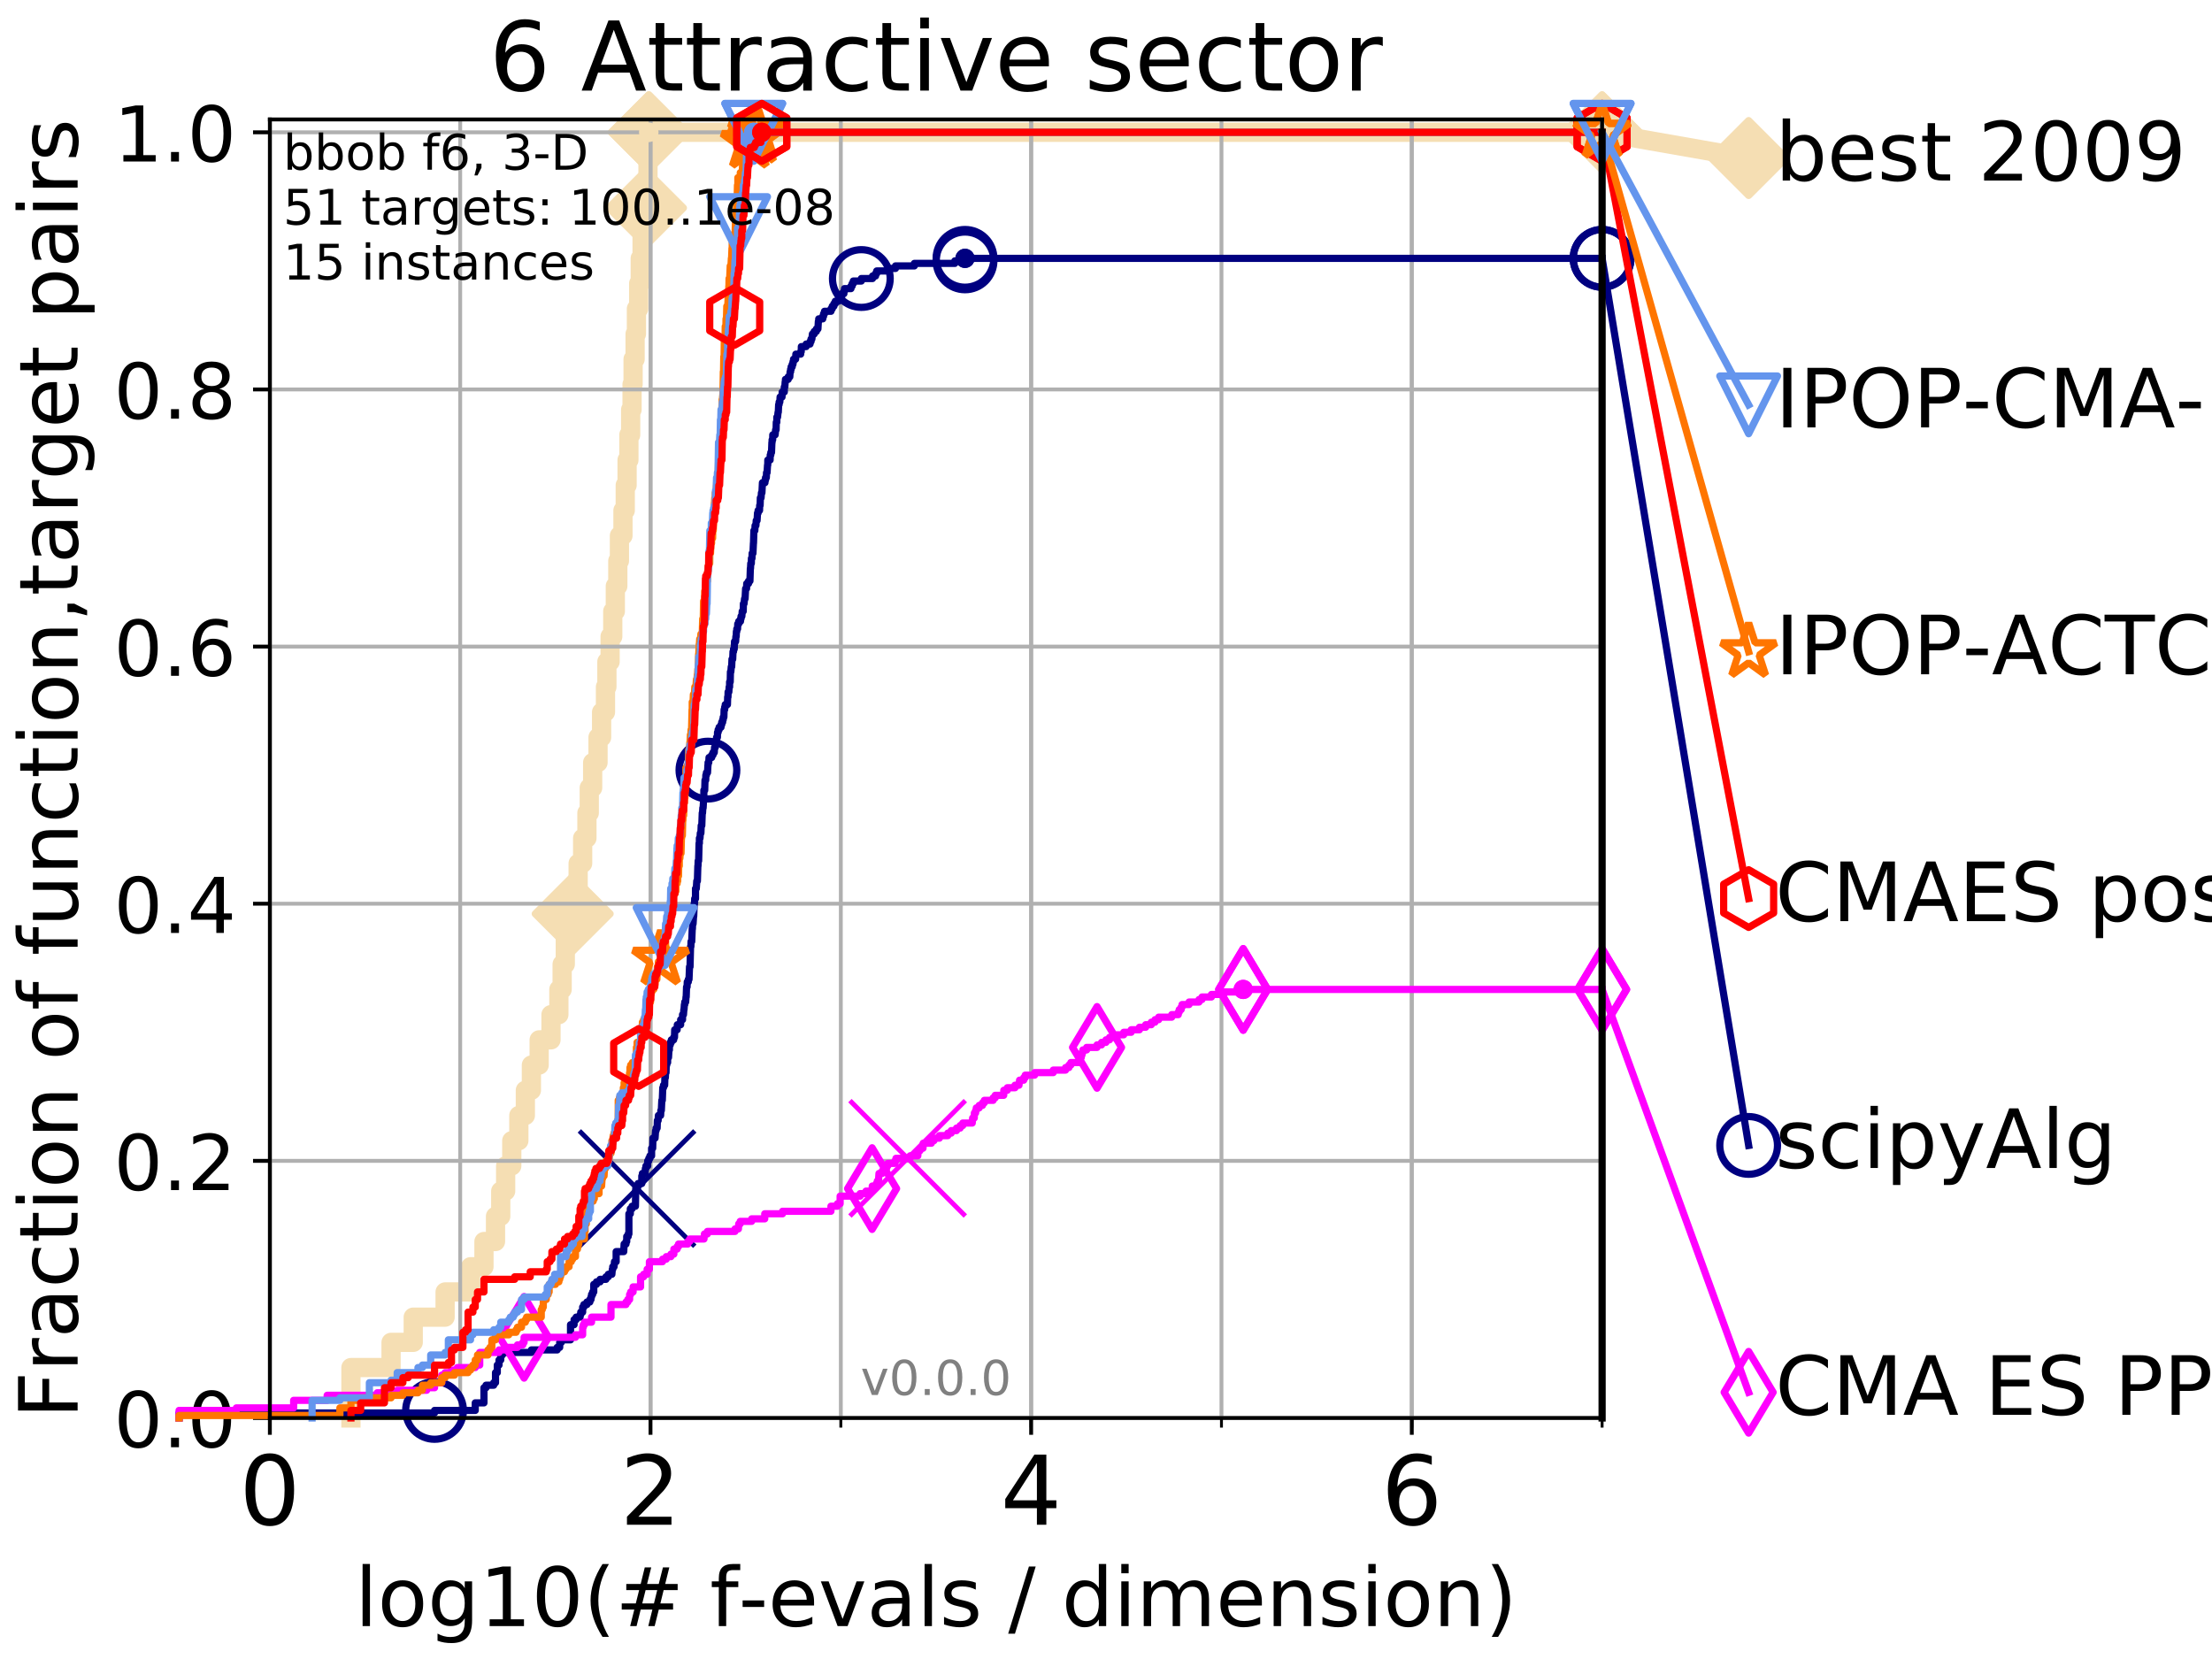 <?xml version="1.0" encoding="utf-8" standalone="no"?>
<!DOCTYPE svg PUBLIC "-//W3C//DTD SVG 1.1//EN"
  "http://www.w3.org/Graphics/SVG/1.1/DTD/svg11.dtd">
<!-- Created with matplotlib (http://matplotlib.org/) -->
<svg height="345pt" version="1.1" viewBox="0 0 460 345" width="460pt" xmlns="http://www.w3.org/2000/svg" xmlns:xlink="http://www.w3.org/1999/xlink">
 <defs>
  <style type="text/css">
*{stroke-linecap:butt;stroke-linejoin:round;}
  </style>
 </defs>
 <g id="figure_1">
  <g id="patch_1">
   <path d="M 0 345.6 
L 460.8 345.6 
L 460.8 0 
L 0 0 
z
" style="fill:#ffffff;"/>
  </g>
  <g id="axes_1">
   <g id="patch_2">
    <path d="M 56.12 294.88 
L 333.168 294.88 
L 333.168 24.84 
L 56.12 24.84 
z
" style="fill:#ffffff;"/>
   </g>
   <g id="line2d_1">
    <path d="M 72.979 294.88 
L 72.979 284.395 
L 81.324 284.395 
L 81.324 279.153 
L 85.935 279.153 
L 85.935 273.91 
L 92.564 273.91 
L 92.564 268.668 
L 97.85 268.668 
L 97.85 263.425 
L 100.643 263.425 
L 100.643 258.183 
L 103.045 258.183 
L 103.045 252.94 
L 104.131 252.94 
L 104.131 247.698 
L 105.153 247.698 
L 105.153 242.455 
L 106.427 242.455 
L 106.427 237.213 
L 107.897 237.213 
L 107.897 231.97 
L 109.251 231.97 
L 109.251 226.728 
L 110.506 226.728 
L 110.506 221.485 
L 112.122 221.485 
L 112.122 216.243 
L 114.582 216.243 
L 114.582 211 
L 116.22 211 
L 116.22 205.758 
L 116.901 205.758 
L 116.901 200.515 
L 117.556 200.515 
L 117.556 195.273 
L 118.341 195.273 
L 118.341 190.03 
L 119.092 190.03 
L 119.092 184.788 
L 120.228 184.788 
L 120.228 179.546 
L 121.165 179.546 
L 121.165 174.303 
L 122.053 174.303 
L 122.053 169.061 
L 122.541 169.061 
L 122.541 163.818 
L 123.247 163.818 
L 123.247 158.576 
L 124.364 158.576 
L 124.364 153.333 
L 125.104 153.333 
L 125.104 148.091 
L 125.913 148.091 
L 125.913 142.848 
L 126.207 142.848 
L 126.207 137.606 
L 126.874 137.606 
L 126.874 132.363 
L 127.426 132.363 
L 127.426 127.121 
L 127.96 127.121 
L 127.96 121.878 
L 128.478 121.878 
L 128.478 116.636 
L 128.815 116.636 
L 128.815 111.393 
L 129.55 111.393 
L 129.55 106.151 
L 130.023 106.151 
L 130.023 100.908 
L 130.408 100.908 
L 130.408 95.666 
L 130.784 95.666 
L 130.784 90.423 
L 131.152 90.423 
L 131.152 85.181 
L 131.441 85.181 
L 131.441 79.938 
L 131.655 79.938 
L 131.655 74.696 
L 132.074 74.696 
L 132.074 69.453 
L 132.348 69.453 
L 132.348 64.211 
L 132.817 64.211 
L 132.817 58.969 
L 133.144 58.969 
L 133.144 53.726 
L 133.529 53.726 
L 133.529 48.484 
L 133.906 48.484 
L 133.906 43.241 
L 134.334 43.241 
L 134.334 37.999 
L 134.753 37.999 
L 134.753 32.756 
L 134.929 32.756 
L 134.929 27.514 
L 333.168 27.514 
" style="fill:none;stroke:#f5deb3;stroke-linecap:square;stroke-width:4;"/>
   </g>
   <g id="line2d_2">
    <defs>
     <path d="M -0 7.778 
L 7.778 0 
L 0 -7.778 
L -7.778 -0 
z
" id="md268005cee" style="stroke:#f5deb3;stroke-linejoin:miter;stroke-width:1.5;"/>
    </defs>
    <g>
     <use style="fill:#f5deb3;stroke:#f5deb3;stroke-linejoin:miter;stroke-width:1.5;" x="119.092" xlink:href="#md268005cee" y="190.03"/>
     <use style="fill:#f5deb3;stroke:#f5deb3;stroke-linejoin:miter;stroke-width:1.5;" x="134.334" xlink:href="#md268005cee" y="43.241"/>
     <use style="fill:#f5deb3;stroke:#f5deb3;stroke-linejoin:miter;stroke-width:1.5;" x="134.929" xlink:href="#md268005cee" y="27.514"/>
     <use style="fill:#f5deb3;stroke:#f5deb3;stroke-linejoin:miter;stroke-width:1.5;" x="134.929" xlink:href="#md268005cee" y="27.514"/>
     <use style="fill:#f5deb3;stroke:#f5deb3;stroke-linejoin:miter;stroke-width:1.5;" x="333.168" xlink:href="#md268005cee" y="27.514"/>
    </g>
   </g>
   <g id="line2d_3">
    <path style="fill:none;stroke:#f5deb3;stroke-linecap:square;stroke-width:4;"/>
    <g/>
   </g>
   <g id="line2d_4">
    <path d="M 333.168 27.514 
L 363.643 32.861 
" style="fill:none;stroke:#f5deb3;stroke-linecap:square;stroke-width:4;"/>
    <g>
     <use style="fill:#f5deb3;stroke:#f5deb3;stroke-linejoin:miter;stroke-width:1.5;" x="333.168" xlink:href="#md268005cee" y="27.514"/>
     <use style="fill:#f5deb3;stroke:#f5deb3;stroke-linejoin:miter;stroke-width:1.5;" x="363.643" xlink:href="#md268005cee" y="32.861"/>
    </g>
   </g>
   <g id="matplotlib.axis_1">
    <g id="xtick_1">
     <g id="line2d_5">
      <path clip-path="url(#pa73aa69f6a)" d="M 56.12 294.88 
L 56.12 24.84 
" style="fill:none;stroke:#b0b0b0;stroke-linecap:square;stroke-width:0.8;"/>
     </g>
     <g id="line2d_6">
      <defs>
       <path d="M 0 0 
L 0 3.5 
" id="m2c178198f1" style="stroke:#000000;stroke-width:0.8;"/>
      </defs>
      <g>
       <use style="stroke:#000000;stroke-width:0.8;" x="56.12" xlink:href="#m2c178198f1" y="294.88"/>
      </g>
     </g>
     <g id="text_1">
      <!-- 0 -->
      <defs>
       <path d="M 31.781 66.406 
Q 24.172 66.406 20.328 58.906 
Q 16.5 51.422 16.5 36.375 
Q 16.5 21.391 20.328 13.891 
Q 24.172 6.391 31.781 6.391 
Q 39.453 6.391 43.281 13.891 
Q 47.125 21.391 47.125 36.375 
Q 47.125 51.422 43.281 58.906 
Q 39.453 66.406 31.781 66.406 
z
M 31.781 74.219 
Q 44.047 74.219 50.516 64.516 
Q 56.984 54.828 56.984 36.375 
Q 56.984 17.969 50.516 8.266 
Q 44.047 -1.422 31.781 -1.422 
Q 19.531 -1.422 13.062 8.266 
Q 6.594 17.969 6.594 36.375 
Q 6.594 54.828 13.062 64.516 
Q 19.531 74.219 31.781 74.219 
z
" id="DejaVuSans-30"/>
      </defs>
      <g transform="translate(49.758 317.077)scale(0.2 -0.2)">
       <use xlink:href="#DejaVuSans-30"/>
      </g>
     </g>
    </g>
    <g id="xtick_2">
     <g id="line2d_7">
      <path clip-path="url(#pa73aa69f6a)" d="M 135.277 294.88 
L 135.277 24.84 
" style="fill:none;stroke:#b0b0b0;stroke-linecap:square;stroke-width:0.8;"/>
     </g>
     <g id="line2d_8">
      <g>
       <use style="stroke:#000000;stroke-width:0.8;" x="135.277" xlink:href="#m2c178198f1" y="294.88"/>
      </g>
     </g>
     <g id="text_2">
      <!-- 2 -->
      <defs>
       <path d="M 19.188 8.297 
L 53.609 8.297 
L 53.609 0 
L 7.328 0 
L 7.328 8.297 
Q 12.938 14.109 22.625 23.891 
Q 32.328 33.688 34.812 36.531 
Q 39.547 41.844 41.422 45.531 
Q 43.312 49.219 43.312 52.781 
Q 43.312 58.594 39.234 62.25 
Q 35.156 65.922 28.609 65.922 
Q 23.969 65.922 18.812 64.312 
Q 13.672 62.703 7.812 59.422 
L 7.812 69.391 
Q 13.766 71.781 18.938 73 
Q 24.125 74.219 28.422 74.219 
Q 39.75 74.219 46.484 68.547 
Q 53.219 62.891 53.219 53.422 
Q 53.219 48.922 51.531 44.891 
Q 49.859 40.875 45.406 35.406 
Q 44.188 33.984 37.641 27.219 
Q 31.109 20.453 19.188 8.297 
z
" id="DejaVuSans-32"/>
      </defs>
      <g transform="translate(128.914 317.077)scale(0.2 -0.2)">
       <use xlink:href="#DejaVuSans-32"/>
      </g>
     </g>
    </g>
    <g id="xtick_3">
     <g id="line2d_9">
      <path clip-path="url(#pa73aa69f6a)" d="M 214.433 294.88 
L 214.433 24.84 
" style="fill:none;stroke:#b0b0b0;stroke-linecap:square;stroke-width:0.8;"/>
     </g>
     <g id="line2d_10">
      <g>
       <use style="stroke:#000000;stroke-width:0.8;" x="214.433" xlink:href="#m2c178198f1" y="294.88"/>
      </g>
     </g>
     <g id="text_3">
      <!-- 4 -->
      <defs>
       <path d="M 37.797 64.312 
L 12.891 25.391 
L 37.797 25.391 
z
M 35.203 72.906 
L 47.609 72.906 
L 47.609 25.391 
L 58.016 25.391 
L 58.016 17.188 
L 47.609 17.188 
L 47.609 0 
L 37.797 0 
L 37.797 17.188 
L 4.891 17.188 
L 4.891 26.703 
z
" id="DejaVuSans-34"/>
      </defs>
      <g transform="translate(208.071 317.077)scale(0.2 -0.2)">
       <use xlink:href="#DejaVuSans-34"/>
      </g>
     </g>
    </g>
    <g id="xtick_4">
     <g id="line2d_11">
      <path clip-path="url(#pa73aa69f6a)" d="M 293.59 294.88 
L 293.59 24.84 
" style="fill:none;stroke:#b0b0b0;stroke-linecap:square;stroke-width:0.8;"/>
     </g>
     <g id="line2d_12">
      <g>
       <use style="stroke:#000000;stroke-width:0.8;" x="293.59" xlink:href="#m2c178198f1" y="294.88"/>
      </g>
     </g>
     <g id="text_4">
      <!-- 6 -->
      <defs>
       <path d="M 33.016 40.375 
Q 26.375 40.375 22.484 35.828 
Q 18.609 31.297 18.609 23.391 
Q 18.609 15.531 22.484 10.953 
Q 26.375 6.391 33.016 6.391 
Q 39.656 6.391 43.531 10.953 
Q 47.406 15.531 47.406 23.391 
Q 47.406 31.297 43.531 35.828 
Q 39.656 40.375 33.016 40.375 
z
M 52.594 71.297 
L 52.594 62.312 
Q 48.875 64.062 45.094 64.984 
Q 41.312 65.922 37.594 65.922 
Q 27.828 65.922 22.672 59.328 
Q 17.531 52.734 16.797 39.406 
Q 19.672 43.656 24.016 45.922 
Q 28.375 48.188 33.594 48.188 
Q 44.578 48.188 50.953 41.516 
Q 57.328 34.859 57.328 23.391 
Q 57.328 12.156 50.688 5.359 
Q 44.047 -1.422 33.016 -1.422 
Q 20.359 -1.422 13.672 8.266 
Q 6.984 17.969 6.984 36.375 
Q 6.984 53.656 15.188 63.938 
Q 23.391 74.219 37.203 74.219 
Q 40.922 74.219 44.703 73.484 
Q 48.484 72.75 52.594 71.297 
z
" id="DejaVuSans-36"/>
      </defs>
      <g transform="translate(287.227 317.077)scale(0.2 -0.2)">
       <use xlink:href="#DejaVuSans-36"/>
      </g>
     </g>
    </g>
    <g id="xtick_5">
     <g id="line2d_13">
      <path clip-path="url(#pa73aa69f6a)" d="M 56.12 294.88 
L 56.12 24.84 
" style="fill:none;stroke:#b0b0b0;stroke-linecap:square;stroke-width:0.8;"/>
     </g>
     <g id="line2d_14">
      <defs>
       <path d="M 0 0 
L 0 2 
" id="md65be96faa" style="stroke:#000000;stroke-width:0.6;"/>
      </defs>
      <g>
       <use style="stroke:#000000;stroke-width:0.6;" x="56.12" xlink:href="#md65be96faa" y="294.88"/>
      </g>
     </g>
    </g>
    <g id="xtick_6">
     <g id="line2d_15">
      <path clip-path="url(#pa73aa69f6a)" d="M 95.698 294.88 
L 95.698 24.84 
" style="fill:none;stroke:#b0b0b0;stroke-linecap:square;stroke-width:0.8;"/>
     </g>
     <g id="line2d_16">
      <g>
       <use style="stroke:#000000;stroke-width:0.6;" x="95.698" xlink:href="#md65be96faa" y="294.88"/>
      </g>
     </g>
    </g>
    <g id="xtick_7">
     <g id="line2d_17">
      <path clip-path="url(#pa73aa69f6a)" d="M 135.277 294.88 
L 135.277 24.84 
" style="fill:none;stroke:#b0b0b0;stroke-linecap:square;stroke-width:0.8;"/>
     </g>
     <g id="line2d_18">
      <g>
       <use style="stroke:#000000;stroke-width:0.6;" x="135.277" xlink:href="#md65be96faa" y="294.88"/>
      </g>
     </g>
    </g>
    <g id="xtick_8">
     <g id="line2d_19">
      <path clip-path="url(#pa73aa69f6a)" d="M 174.855 294.88 
L 174.855 24.84 
" style="fill:none;stroke:#b0b0b0;stroke-linecap:square;stroke-width:0.8;"/>
     </g>
     <g id="line2d_20">
      <g>
       <use style="stroke:#000000;stroke-width:0.6;" x="174.855" xlink:href="#md65be96faa" y="294.88"/>
      </g>
     </g>
    </g>
    <g id="xtick_9">
     <g id="line2d_21">
      <path clip-path="url(#pa73aa69f6a)" d="M 214.433 294.88 
L 214.433 24.84 
" style="fill:none;stroke:#b0b0b0;stroke-linecap:square;stroke-width:0.8;"/>
     </g>
     <g id="line2d_22">
      <g>
       <use style="stroke:#000000;stroke-width:0.6;" x="214.433" xlink:href="#md65be96faa" y="294.88"/>
      </g>
     </g>
    </g>
    <g id="xtick_10">
     <g id="line2d_23">
      <path clip-path="url(#pa73aa69f6a)" d="M 254.011 294.88 
L 254.011 24.84 
" style="fill:none;stroke:#b0b0b0;stroke-linecap:square;stroke-width:0.8;"/>
     </g>
     <g id="line2d_24">
      <g>
       <use style="stroke:#000000;stroke-width:0.6;" x="254.011" xlink:href="#md65be96faa" y="294.88"/>
      </g>
     </g>
    </g>
    <g id="xtick_11">
     <g id="line2d_25">
      <path clip-path="url(#pa73aa69f6a)" d="M 293.59 294.88 
L 293.59 24.84 
" style="fill:none;stroke:#b0b0b0;stroke-linecap:square;stroke-width:0.8;"/>
     </g>
     <g id="line2d_26">
      <g>
       <use style="stroke:#000000;stroke-width:0.6;" x="293.59" xlink:href="#md65be96faa" y="294.88"/>
      </g>
     </g>
    </g>
    <g id="xtick_12">
     <g id="line2d_27">
      <path clip-path="url(#pa73aa69f6a)" d="M 333.168 294.88 
L 333.168 24.84 
" style="fill:none;stroke:#b0b0b0;stroke-linecap:square;stroke-width:0.8;"/>
     </g>
     <g id="line2d_28">
      <g>
       <use style="stroke:#000000;stroke-width:0.6;" x="333.168" xlink:href="#md65be96faa" y="294.88"/>
      </g>
     </g>
    </g>
    <g id="text_5">
     <!-- log10(# f-evals / dimension) -->
     <defs>
      <path d="M 9.422 75.984 
L 18.406 75.984 
L 18.406 0 
L 9.422 0 
z
" id="DejaVuSans-6c"/>
      <path d="M 30.609 48.391 
Q 23.391 48.391 19.188 42.75 
Q 14.984 37.109 14.984 27.297 
Q 14.984 17.484 19.156 11.844 
Q 23.344 6.203 30.609 6.203 
Q 37.797 6.203 41.984 11.859 
Q 46.188 17.531 46.188 27.297 
Q 46.188 37.016 41.984 42.703 
Q 37.797 48.391 30.609 48.391 
z
M 30.609 56 
Q 42.328 56 49.016 48.375 
Q 55.719 40.766 55.719 27.297 
Q 55.719 13.875 49.016 6.219 
Q 42.328 -1.422 30.609 -1.422 
Q 18.844 -1.422 12.172 6.219 
Q 5.516 13.875 5.516 27.297 
Q 5.516 40.766 12.172 48.375 
Q 18.844 56 30.609 56 
z
" id="DejaVuSans-6f"/>
      <path d="M 45.406 27.984 
Q 45.406 37.75 41.375 43.109 
Q 37.359 48.484 30.078 48.484 
Q 22.859 48.484 18.828 43.109 
Q 14.797 37.75 14.797 27.984 
Q 14.797 18.266 18.828 12.891 
Q 22.859 7.516 30.078 7.516 
Q 37.359 7.516 41.375 12.891 
Q 45.406 18.266 45.406 27.984 
z
M 54.391 6.781 
Q 54.391 -7.172 48.188 -13.984 
Q 42 -20.797 29.203 -20.797 
Q 24.469 -20.797 20.266 -20.094 
Q 16.062 -19.391 12.109 -17.922 
L 12.109 -9.188 
Q 16.062 -11.328 19.922 -12.344 
Q 23.781 -13.375 27.781 -13.375 
Q 36.625 -13.375 41.016 -8.766 
Q 45.406 -4.156 45.406 5.172 
L 45.406 9.625 
Q 42.625 4.781 38.281 2.391 
Q 33.938 0 27.875 0 
Q 17.828 0 11.672 7.656 
Q 5.516 15.328 5.516 27.984 
Q 5.516 40.672 11.672 48.328 
Q 17.828 56 27.875 56 
Q 33.938 56 38.281 53.609 
Q 42.625 51.219 45.406 46.391 
L 45.406 54.688 
L 54.391 54.688 
z
" id="DejaVuSans-67"/>
      <path d="M 12.406 8.297 
L 28.516 8.297 
L 28.516 63.922 
L 10.984 60.406 
L 10.984 69.391 
L 28.422 72.906 
L 38.281 72.906 
L 38.281 8.297 
L 54.391 8.297 
L 54.391 0 
L 12.406 0 
z
" id="DejaVuSans-31"/>
      <path d="M 31 75.875 
Q 24.469 64.656 21.281 53.656 
Q 18.109 42.672 18.109 31.391 
Q 18.109 20.125 21.312 9.062 
Q 24.516 -2 31 -13.188 
L 23.188 -13.188 
Q 15.875 -1.703 12.234 9.375 
Q 8.594 20.453 8.594 31.391 
Q 8.594 42.281 12.203 53.312 
Q 15.828 64.359 23.188 75.875 
z
" id="DejaVuSans-28"/>
      <path d="M 51.125 44 
L 36.922 44 
L 32.812 27.688 
L 47.125 27.688 
z
M 43.797 71.781 
L 38.719 51.516 
L 52.984 51.516 
L 58.109 71.781 
L 65.922 71.781 
L 60.891 51.516 
L 76.125 51.516 
L 76.125 44 
L 58.984 44 
L 54.984 27.688 
L 70.516 27.688 
L 70.516 20.219 
L 53.078 20.219 
L 48 0 
L 40.188 0 
L 45.219 20.219 
L 30.906 20.219 
L 25.875 0 
L 18.016 0 
L 23.094 20.219 
L 7.719 20.219 
L 7.719 27.688 
L 24.906 27.688 
L 29 44 
L 13.281 44 
L 13.281 51.516 
L 30.906 51.516 
L 35.891 71.781 
z
" id="DejaVuSans-23"/>
      <path id="DejaVuSans-20"/>
      <path d="M 37.109 75.984 
L 37.109 68.5 
L 28.516 68.5 
Q 23.688 68.5 21.797 66.547 
Q 19.922 64.594 19.922 59.516 
L 19.922 54.688 
L 34.719 54.688 
L 34.719 47.703 
L 19.922 47.703 
L 19.922 0 
L 10.891 0 
L 10.891 47.703 
L 2.297 47.703 
L 2.297 54.688 
L 10.891 54.688 
L 10.891 58.5 
Q 10.891 67.625 15.141 71.797 
Q 19.391 75.984 28.609 75.984 
z
" id="DejaVuSans-66"/>
      <path d="M 4.891 31.391 
L 31.203 31.391 
L 31.203 23.391 
L 4.891 23.391 
z
" id="DejaVuSans-2d"/>
      <path d="M 56.203 29.594 
L 56.203 25.203 
L 14.891 25.203 
Q 15.484 15.922 20.484 11.062 
Q 25.484 6.203 34.422 6.203 
Q 39.594 6.203 44.453 7.469 
Q 49.312 8.734 54.109 11.281 
L 54.109 2.781 
Q 49.266 0.734 44.188 -0.344 
Q 39.109 -1.422 33.891 -1.422 
Q 20.797 -1.422 13.156 6.188 
Q 5.516 13.812 5.516 26.812 
Q 5.516 40.234 12.766 48.109 
Q 20.016 56 32.328 56 
Q 43.359 56 49.781 48.891 
Q 56.203 41.797 56.203 29.594 
z
M 47.219 32.234 
Q 47.125 39.594 43.094 43.984 
Q 39.062 48.391 32.422 48.391 
Q 24.906 48.391 20.391 44.141 
Q 15.875 39.891 15.188 32.172 
z
" id="DejaVuSans-65"/>
      <path d="M 2.984 54.688 
L 12.5 54.688 
L 29.594 8.797 
L 46.688 54.688 
L 56.203 54.688 
L 35.688 0 
L 23.484 0 
z
" id="DejaVuSans-76"/>
      <path d="M 34.281 27.484 
Q 23.391 27.484 19.188 25 
Q 14.984 22.516 14.984 16.5 
Q 14.984 11.719 18.141 8.906 
Q 21.297 6.109 26.703 6.109 
Q 34.188 6.109 38.703 11.406 
Q 43.219 16.703 43.219 25.484 
L 43.219 27.484 
z
M 52.203 31.203 
L 52.203 0 
L 43.219 0 
L 43.219 8.297 
Q 40.141 3.328 35.547 0.953 
Q 30.953 -1.422 24.312 -1.422 
Q 15.922 -1.422 10.953 3.297 
Q 6 8.016 6 15.922 
Q 6 25.141 12.172 29.828 
Q 18.359 34.516 30.609 34.516 
L 43.219 34.516 
L 43.219 35.406 
Q 43.219 41.609 39.141 45 
Q 35.062 48.391 27.688 48.391 
Q 23 48.391 18.547 47.266 
Q 14.109 46.141 10.016 43.891 
L 10.016 52.203 
Q 14.938 54.109 19.578 55.047 
Q 24.219 56 28.609 56 
Q 40.484 56 46.344 49.844 
Q 52.203 43.703 52.203 31.203 
z
" id="DejaVuSans-61"/>
      <path d="M 44.281 53.078 
L 44.281 44.578 
Q 40.484 46.531 36.375 47.5 
Q 32.281 48.484 27.875 48.484 
Q 21.188 48.484 17.844 46.438 
Q 14.5 44.391 14.5 40.281 
Q 14.5 37.156 16.891 35.375 
Q 19.281 33.594 26.516 31.984 
L 29.594 31.297 
Q 39.156 29.25 43.188 25.516 
Q 47.219 21.781 47.219 15.094 
Q 47.219 7.469 41.188 3.016 
Q 35.156 -1.422 24.609 -1.422 
Q 20.219 -1.422 15.453 -0.562 
Q 10.688 0.297 5.422 2 
L 5.422 11.281 
Q 10.406 8.688 15.234 7.391 
Q 20.062 6.109 24.812 6.109 
Q 31.156 6.109 34.562 8.281 
Q 37.984 10.453 37.984 14.406 
Q 37.984 18.062 35.516 20.016 
Q 33.062 21.969 24.703 23.781 
L 21.578 24.516 
Q 13.234 26.266 9.516 29.906 
Q 5.812 33.547 5.812 39.891 
Q 5.812 47.609 11.281 51.797 
Q 16.75 56 26.812 56 
Q 31.781 56 36.172 55.266 
Q 40.578 54.547 44.281 53.078 
z
" id="DejaVuSans-73"/>
      <path d="M 25.391 72.906 
L 33.688 72.906 
L 8.297 -9.281 
L 0 -9.281 
z
" id="DejaVuSans-2f"/>
      <path d="M 45.406 46.391 
L 45.406 75.984 
L 54.391 75.984 
L 54.391 0 
L 45.406 0 
L 45.406 8.203 
Q 42.578 3.328 38.25 0.953 
Q 33.938 -1.422 27.875 -1.422 
Q 17.969 -1.422 11.734 6.484 
Q 5.516 14.406 5.516 27.297 
Q 5.516 40.188 11.734 48.094 
Q 17.969 56 27.875 56 
Q 33.938 56 38.25 53.625 
Q 42.578 51.266 45.406 46.391 
z
M 14.797 27.297 
Q 14.797 17.391 18.875 11.75 
Q 22.953 6.109 30.078 6.109 
Q 37.203 6.109 41.297 11.75 
Q 45.406 17.391 45.406 27.297 
Q 45.406 37.203 41.297 42.844 
Q 37.203 48.484 30.078 48.484 
Q 22.953 48.484 18.875 42.844 
Q 14.797 37.203 14.797 27.297 
z
" id="DejaVuSans-64"/>
      <path d="M 9.422 54.688 
L 18.406 54.688 
L 18.406 0 
L 9.422 0 
z
M 9.422 75.984 
L 18.406 75.984 
L 18.406 64.594 
L 9.422 64.594 
z
" id="DejaVuSans-69"/>
      <path d="M 52 44.188 
Q 55.375 50.25 60.062 53.125 
Q 64.75 56 71.094 56 
Q 79.641 56 84.281 50.016 
Q 88.922 44.047 88.922 33.016 
L 88.922 0 
L 79.891 0 
L 79.891 32.719 
Q 79.891 40.578 77.094 44.375 
Q 74.312 48.188 68.609 48.188 
Q 61.625 48.188 57.562 43.547 
Q 53.516 38.922 53.516 30.906 
L 53.516 0 
L 44.484 0 
L 44.484 32.719 
Q 44.484 40.625 41.703 44.406 
Q 38.922 48.188 33.109 48.188 
Q 26.219 48.188 22.156 43.531 
Q 18.109 38.875 18.109 30.906 
L 18.109 0 
L 9.078 0 
L 9.078 54.688 
L 18.109 54.688 
L 18.109 46.188 
Q 21.188 51.219 25.484 53.609 
Q 29.781 56 35.688 56 
Q 41.656 56 45.828 52.969 
Q 50 49.953 52 44.188 
z
" id="DejaVuSans-6d"/>
      <path d="M 54.891 33.016 
L 54.891 0 
L 45.906 0 
L 45.906 32.719 
Q 45.906 40.484 42.875 44.328 
Q 39.844 48.188 33.797 48.188 
Q 26.516 48.188 22.312 43.547 
Q 18.109 38.922 18.109 30.906 
L 18.109 0 
L 9.078 0 
L 9.078 54.688 
L 18.109 54.688 
L 18.109 46.188 
Q 21.344 51.125 25.703 53.562 
Q 30.078 56 35.797 56 
Q 45.219 56 50.047 50.172 
Q 54.891 44.344 54.891 33.016 
z
" id="DejaVuSans-6e"/>
      <path d="M 8.016 75.875 
L 15.828 75.875 
Q 23.141 64.359 26.781 53.312 
Q 30.422 42.281 30.422 31.391 
Q 30.422 20.453 26.781 9.375 
Q 23.141 -1.703 15.828 -13.188 
L 8.016 -13.188 
Q 14.5 -2 17.703 9.062 
Q 20.906 20.125 20.906 31.391 
Q 20.906 42.672 17.703 53.656 
Q 14.5 64.656 8.016 75.875 
z
" id="DejaVuSans-29"/>
     </defs>
     <g transform="translate(73.803 338.154)scale(0.17 -0.17)">
      <use xlink:href="#DejaVuSans-6c"/>
      <use x="27.783" xlink:href="#DejaVuSans-6f"/>
      <use x="88.965" xlink:href="#DejaVuSans-67"/>
      <use x="152.441" xlink:href="#DejaVuSans-31"/>
      <use x="216.064" xlink:href="#DejaVuSans-30"/>
      <use x="279.688" xlink:href="#DejaVuSans-28"/>
      <use x="318.701" xlink:href="#DejaVuSans-23"/>
      <use x="402.49" xlink:href="#DejaVuSans-20"/>
      <use x="434.277" xlink:href="#DejaVuSans-66"/>
      <use x="469.404" xlink:href="#DejaVuSans-2d"/>
      <use x="505.488" xlink:href="#DejaVuSans-65"/>
      <use x="567.012" xlink:href="#DejaVuSans-76"/>
      <use x="626.191" xlink:href="#DejaVuSans-61"/>
      <use x="687.471" xlink:href="#DejaVuSans-6c"/>
      <use x="715.254" xlink:href="#DejaVuSans-73"/>
      <use x="767.354" xlink:href="#DejaVuSans-20"/>
      <use x="799.141" xlink:href="#DejaVuSans-2f"/>
      <use x="832.832" xlink:href="#DejaVuSans-20"/>
      <use x="864.619" xlink:href="#DejaVuSans-64"/>
      <use x="928.096" xlink:href="#DejaVuSans-69"/>
      <use x="955.879" xlink:href="#DejaVuSans-6d"/>
      <use x="1053.291" xlink:href="#DejaVuSans-65"/>
      <use x="1114.814" xlink:href="#DejaVuSans-6e"/>
      <use x="1178.193" xlink:href="#DejaVuSans-73"/>
      <use x="1230.293" xlink:href="#DejaVuSans-69"/>
      <use x="1258.076" xlink:href="#DejaVuSans-6f"/>
      <use x="1319.258" xlink:href="#DejaVuSans-6e"/>
      <use x="1382.637" xlink:href="#DejaVuSans-29"/>
     </g>
    </g>
   </g>
   <g id="matplotlib.axis_2">
    <g id="ytick_1">
     <g id="line2d_29">
      <path clip-path="url(#pa73aa69f6a)" d="M 56.12 294.88 
L 333.168 294.88 
" style="fill:none;stroke:#b0b0b0;stroke-linecap:square;stroke-width:0.8;"/>
     </g>
     <g id="line2d_30">
      <defs>
       <path d="M 0 0 
L -3.5 0 
" id="m789c26e1d8" style="stroke:#000000;stroke-width:0.8;"/>
      </defs>
      <g>
       <use style="stroke:#000000;stroke-width:0.8;" x="56.12" xlink:href="#m789c26e1d8" y="294.88"/>
      </g>
     </g>
     <g id="text_6">
      <!-- 0.0 -->
      <defs>
       <path d="M 10.688 12.406 
L 21 12.406 
L 21 0 
L 10.688 0 
z
" id="DejaVuSans-2e"/>
      </defs>
      <g transform="translate(23.675 300.959)scale(0.16 -0.16)">
       <use xlink:href="#DejaVuSans-30"/>
       <use x="63.623" xlink:href="#DejaVuSans-2e"/>
       <use x="95.41" xlink:href="#DejaVuSans-30"/>
      </g>
     </g>
    </g>
    <g id="ytick_2">
     <g id="line2d_31">
      <path clip-path="url(#pa73aa69f6a)" d="M 56.12 241.407 
L 333.168 241.407 
" style="fill:none;stroke:#b0b0b0;stroke-linecap:square;stroke-width:0.8;"/>
     </g>
     <g id="line2d_32">
      <g>
       <use style="stroke:#000000;stroke-width:0.8;" x="56.12" xlink:href="#m789c26e1d8" y="241.407"/>
      </g>
     </g>
     <g id="text_7">
      <!-- 0.2 -->
      <g transform="translate(23.675 247.485)scale(0.16 -0.16)">
       <use xlink:href="#DejaVuSans-30"/>
       <use x="63.623" xlink:href="#DejaVuSans-2e"/>
       <use x="95.41" xlink:href="#DejaVuSans-32"/>
      </g>
     </g>
    </g>
    <g id="ytick_3">
     <g id="line2d_33">
      <path clip-path="url(#pa73aa69f6a)" d="M 56.12 187.933 
L 333.168 187.933 
" style="fill:none;stroke:#b0b0b0;stroke-linecap:square;stroke-width:0.8;"/>
     </g>
     <g id="line2d_34">
      <g>
       <use style="stroke:#000000;stroke-width:0.8;" x="56.12" xlink:href="#m789c26e1d8" y="187.933"/>
      </g>
     </g>
     <g id="text_8">
      <!-- 0.4 -->
      <g transform="translate(23.675 194.012)scale(0.16 -0.16)">
       <use xlink:href="#DejaVuSans-30"/>
       <use x="63.623" xlink:href="#DejaVuSans-2e"/>
       <use x="95.41" xlink:href="#DejaVuSans-34"/>
      </g>
     </g>
    </g>
    <g id="ytick_4">
     <g id="line2d_35">
      <path clip-path="url(#pa73aa69f6a)" d="M 56.12 134.46 
L 333.168 134.46 
" style="fill:none;stroke:#b0b0b0;stroke-linecap:square;stroke-width:0.8;"/>
     </g>
     <g id="line2d_36">
      <g>
       <use style="stroke:#000000;stroke-width:0.8;" x="56.12" xlink:href="#m789c26e1d8" y="134.46"/>
      </g>
     </g>
     <g id="text_9">
      <!-- 0.6 -->
      <g transform="translate(23.675 140.539)scale(0.16 -0.16)">
       <use xlink:href="#DejaVuSans-30"/>
       <use x="63.623" xlink:href="#DejaVuSans-2e"/>
       <use x="95.41" xlink:href="#DejaVuSans-36"/>
      </g>
     </g>
    </g>
    <g id="ytick_5">
     <g id="line2d_37">
      <path clip-path="url(#pa73aa69f6a)" d="M 56.12 80.987 
L 333.168 80.987 
" style="fill:none;stroke:#b0b0b0;stroke-linecap:square;stroke-width:0.8;"/>
     </g>
     <g id="line2d_38">
      <g>
       <use style="stroke:#000000;stroke-width:0.8;" x="56.12" xlink:href="#m789c26e1d8" y="80.987"/>
      </g>
     </g>
     <g id="text_10">
      <!-- 0.8 -->
      <defs>
       <path d="M 31.781 34.625 
Q 24.75 34.625 20.719 30.859 
Q 16.703 27.094 16.703 20.516 
Q 16.703 13.922 20.719 10.156 
Q 24.75 6.391 31.781 6.391 
Q 38.812 6.391 42.859 10.172 
Q 46.922 13.969 46.922 20.516 
Q 46.922 27.094 42.891 30.859 
Q 38.875 34.625 31.781 34.625 
z
M 21.922 38.812 
Q 15.578 40.375 12.031 44.719 
Q 8.5 49.078 8.5 55.328 
Q 8.5 64.062 14.719 69.141 
Q 20.953 74.219 31.781 74.219 
Q 42.672 74.219 48.875 69.141 
Q 55.078 64.062 55.078 55.328 
Q 55.078 49.078 51.531 44.719 
Q 48 40.375 41.703 38.812 
Q 48.828 37.156 52.797 32.312 
Q 56.781 27.484 56.781 20.516 
Q 56.781 9.906 50.312 4.234 
Q 43.844 -1.422 31.781 -1.422 
Q 19.734 -1.422 13.25 4.234 
Q 6.781 9.906 6.781 20.516 
Q 6.781 27.484 10.781 32.312 
Q 14.797 37.156 21.922 38.812 
z
M 18.312 54.391 
Q 18.312 48.734 21.844 45.562 
Q 25.391 42.391 31.781 42.391 
Q 38.141 42.391 41.719 45.562 
Q 45.312 48.734 45.312 54.391 
Q 45.312 60.062 41.719 63.234 
Q 38.141 66.406 31.781 66.406 
Q 25.391 66.406 21.844 63.234 
Q 18.312 60.062 18.312 54.391 
z
" id="DejaVuSans-38"/>
      </defs>
      <g transform="translate(23.675 87.066)scale(0.16 -0.16)">
       <use xlink:href="#DejaVuSans-30"/>
       <use x="63.623" xlink:href="#DejaVuSans-2e"/>
       <use x="95.41" xlink:href="#DejaVuSans-38"/>
      </g>
     </g>
    </g>
    <g id="ytick_6">
     <g id="line2d_39">
      <path clip-path="url(#pa73aa69f6a)" d="M 56.12 27.514 
L 333.168 27.514 
" style="fill:none;stroke:#b0b0b0;stroke-linecap:square;stroke-width:0.8;"/>
     </g>
     <g id="line2d_40">
      <g>
       <use style="stroke:#000000;stroke-width:0.8;" x="56.12" xlink:href="#m789c26e1d8" y="27.514"/>
      </g>
     </g>
     <g id="text_11">
      <!-- 1.0 -->
      <g transform="translate(23.675 33.592)scale(0.16 -0.16)">
       <use xlink:href="#DejaVuSans-31"/>
       <use x="63.623" xlink:href="#DejaVuSans-2e"/>
       <use x="95.41" xlink:href="#DejaVuSans-30"/>
      </g>
     </g>
    </g>
    <g id="text_12">
     <!-- Fraction of function,target pairs -->
     <defs>
      <path d="M 9.812 72.906 
L 51.703 72.906 
L 51.703 64.594 
L 19.672 64.594 
L 19.672 43.109 
L 48.578 43.109 
L 48.578 34.812 
L 19.672 34.812 
L 19.672 0 
L 9.812 0 
z
" id="DejaVuSans-46"/>
      <path d="M 41.109 46.297 
Q 39.594 47.172 37.812 47.578 
Q 36.031 48 33.891 48 
Q 26.266 48 22.188 43.047 
Q 18.109 38.094 18.109 28.812 
L 18.109 0 
L 9.078 0 
L 9.078 54.688 
L 18.109 54.688 
L 18.109 46.188 
Q 20.953 51.172 25.484 53.578 
Q 30.031 56 36.531 56 
Q 37.453 56 38.578 55.875 
Q 39.703 55.766 41.062 55.516 
z
" id="DejaVuSans-72"/>
      <path d="M 48.781 52.594 
L 48.781 44.188 
Q 44.969 46.297 41.141 47.344 
Q 37.312 48.391 33.406 48.391 
Q 24.656 48.391 19.812 42.844 
Q 14.984 37.312 14.984 27.297 
Q 14.984 17.281 19.812 11.734 
Q 24.656 6.203 33.406 6.203 
Q 37.312 6.203 41.141 7.25 
Q 44.969 8.297 48.781 10.406 
L 48.781 2.094 
Q 45.016 0.344 40.984 -0.531 
Q 36.969 -1.422 32.422 -1.422 
Q 20.062 -1.422 12.781 6.344 
Q 5.516 14.109 5.516 27.297 
Q 5.516 40.672 12.859 48.328 
Q 20.219 56 33.016 56 
Q 37.156 56 41.109 55.141 
Q 45.062 54.297 48.781 52.594 
z
" id="DejaVuSans-63"/>
      <path d="M 18.312 70.219 
L 18.312 54.688 
L 36.812 54.688 
L 36.812 47.703 
L 18.312 47.703 
L 18.312 18.016 
Q 18.312 11.328 20.141 9.422 
Q 21.969 7.516 27.594 7.516 
L 36.812 7.516 
L 36.812 0 
L 27.594 0 
Q 17.188 0 13.234 3.875 
Q 9.281 7.766 9.281 18.016 
L 9.281 47.703 
L 2.688 47.703 
L 2.688 54.688 
L 9.281 54.688 
L 9.281 70.219 
z
" id="DejaVuSans-74"/>
      <path d="M 8.5 21.578 
L 8.5 54.688 
L 17.484 54.688 
L 17.484 21.922 
Q 17.484 14.156 20.5 10.266 
Q 23.531 6.391 29.594 6.391 
Q 36.859 6.391 41.078 11.031 
Q 45.312 15.672 45.312 23.688 
L 45.312 54.688 
L 54.297 54.688 
L 54.297 0 
L 45.312 0 
L 45.312 8.406 
Q 42.047 3.422 37.719 1 
Q 33.406 -1.422 27.688 -1.422 
Q 18.266 -1.422 13.375 4.438 
Q 8.5 10.297 8.5 21.578 
z
M 31.109 56 
z
" id="DejaVuSans-75"/>
      <path d="M 11.719 12.406 
L 22.016 12.406 
L 22.016 4 
L 14.016 -11.625 
L 7.719 -11.625 
L 11.719 4 
z
" id="DejaVuSans-2c"/>
      <path d="M 18.109 8.203 
L 18.109 -20.797 
L 9.078 -20.797 
L 9.078 54.688 
L 18.109 54.688 
L 18.109 46.391 
Q 20.953 51.266 25.266 53.625 
Q 29.594 56 35.594 56 
Q 45.562 56 51.781 48.094 
Q 58.016 40.188 58.016 27.297 
Q 58.016 14.406 51.781 6.484 
Q 45.562 -1.422 35.594 -1.422 
Q 29.594 -1.422 25.266 0.953 
Q 20.953 3.328 18.109 8.203 
z
M 48.688 27.297 
Q 48.688 37.203 44.609 42.844 
Q 40.531 48.484 33.406 48.484 
Q 26.266 48.484 22.188 42.844 
Q 18.109 37.203 18.109 27.297 
Q 18.109 17.391 22.188 11.75 
Q 26.266 6.109 33.406 6.109 
Q 40.531 6.109 44.609 11.75 
Q 48.688 17.391 48.688 27.297 
z
" id="DejaVuSans-70"/>
     </defs>
     <g transform="translate(16.14 294.999)rotate(-90)scale(0.17 -0.17)">
      <use xlink:href="#DejaVuSans-46"/>
      <use x="57.41" xlink:href="#DejaVuSans-72"/>
      <use x="98.523" xlink:href="#DejaVuSans-61"/>
      <use x="159.803" xlink:href="#DejaVuSans-63"/>
      <use x="214.783" xlink:href="#DejaVuSans-74"/>
      <use x="253.992" xlink:href="#DejaVuSans-69"/>
      <use x="281.775" xlink:href="#DejaVuSans-6f"/>
      <use x="342.957" xlink:href="#DejaVuSans-6e"/>
      <use x="406.336" xlink:href="#DejaVuSans-20"/>
      <use x="438.123" xlink:href="#DejaVuSans-6f"/>
      <use x="499.305" xlink:href="#DejaVuSans-66"/>
      <use x="534.51" xlink:href="#DejaVuSans-20"/>
      <use x="566.297" xlink:href="#DejaVuSans-66"/>
      <use x="601.502" xlink:href="#DejaVuSans-75"/>
      <use x="664.881" xlink:href="#DejaVuSans-6e"/>
      <use x="728.26" xlink:href="#DejaVuSans-63"/>
      <use x="783.24" xlink:href="#DejaVuSans-74"/>
      <use x="822.449" xlink:href="#DejaVuSans-69"/>
      <use x="850.232" xlink:href="#DejaVuSans-6f"/>
      <use x="911.414" xlink:href="#DejaVuSans-6e"/>
      <use x="974.793" xlink:href="#DejaVuSans-2c"/>
      <use x="1006.58" xlink:href="#DejaVuSans-74"/>
      <use x="1045.789" xlink:href="#DejaVuSans-61"/>
      <use x="1107.068" xlink:href="#DejaVuSans-72"/>
      <use x="1148.166" xlink:href="#DejaVuSans-67"/>
      <use x="1211.643" xlink:href="#DejaVuSans-65"/>
      <use x="1273.166" xlink:href="#DejaVuSans-74"/>
      <use x="1312.375" xlink:href="#DejaVuSans-20"/>
      <use x="1344.162" xlink:href="#DejaVuSans-70"/>
      <use x="1407.639" xlink:href="#DejaVuSans-61"/>
      <use x="1468.918" xlink:href="#DejaVuSans-69"/>
      <use x="1496.701" xlink:href="#DejaVuSans-72"/>
      <use x="1537.814" xlink:href="#DejaVuSans-73"/>
     </g>
    </g>
   </g>
   <g id="line2d_41">
    <defs>
     <path d="M 0 1.5 
C 0.398 1.5 0.779 1.342 1.061 1.061 
C 1.342 0.779 1.5 0.398 1.5 0 
C 1.5 -0.398 1.342 -0.779 1.061 -1.061 
C 0.779 -1.342 0.398 -1.5 0 -1.5 
C -0.398 -1.5 -0.779 -1.342 -1.061 -1.061 
C -1.342 -0.779 -1.5 -0.398 -1.5 0 
C -1.5 0.398 -1.342 0.779 -1.061 1.061 
C -0.779 1.342 -0.398 1.5 0 1.5 
z
" id="ma909624a93" style="stroke:#f5deb3;"/>
    </defs>
    <g>
     <use style="fill:#f5deb3;stroke:#f5deb3;" x="134.929" xlink:href="#ma909624a93" y="27.514"/>
     <use style="fill:#f5deb3;stroke:#f5deb3;" x="134.929" xlink:href="#ma909624a93" y="27.514"/>
    </g>
   </g>
   <g id="line2d_42">
    <defs>
     <path d="M 0 1.5 
C 0.398 1.5 0.779 1.342 1.061 1.061 
C 1.342 0.779 1.5 0.398 1.5 0 
C 1.5 -0.398 1.342 -0.779 1.061 -1.061 
C 0.779 -1.342 0.398 -1.5 0 -1.5 
C -0.398 -1.5 -0.779 -1.342 -1.061 -1.061 
C -1.342 -0.779 -1.5 -0.398 -1.5 0 
C -1.5 0.398 -1.342 0.779 -1.061 1.061 
C -0.779 1.342 -0.398 1.5 0 1.5 
z
" id="m2df97d50db" style="stroke:#000080;"/>
    </defs>
    <g>
     <use style="fill:#000080;stroke:#000080;" x="200.68" xlink:href="#m2df97d50db" y="53.726"/>
     <use style="fill:#000080;stroke:#000080;" x="200.68" xlink:href="#m2df97d50db" y="53.726"/>
    </g>
   </g>
   <g id="line2d_43">
    <path d="M 37.236 294.88 
L 37.236 293.832 
L 90.367 293.832 
L 90.367 293.307 
L 98.832 293.307 
L 98.832 291.735 
L 100.643 291.735 
L 100.643 288.589 
L 101.068 288.589 
L 101.068 288.065 
L 102.668 288.065 
L 102.668 287.541 
L 103.045 287.541 
L 103.045 285.444 
L 103.415 285.444 
L 103.415 283.871 
L 103.777 283.871 
L 103.777 282.822 
L 104.131 282.822 
L 104.131 281.774 
L 104.479 281.774 
L 104.479 281.25 
L 110.506 281.25 
L 110.506 280.725 
L 115.869 280.725 
L 115.869 280.201 
L 116.393 280.201 
L 116.393 279.153 
L 116.733 279.153 
L 116.733 278.628 
L 118.645 278.628 
L 118.645 275.483 
L 119.383 275.483 
L 119.383 274.434 
L 119.811 274.434 
L 119.811 273.91 
L 120.636 273.91 
L 120.636 273.386 
L 120.77 273.386 
L 120.77 272.862 
L 121.165 272.862 
L 121.165 271.813 
L 121.424 271.813 
L 121.424 271.289 
L 122.053 271.289 
L 122.053 270.765 
L 122.661 270.765 
L 122.661 270.24 
L 122.898 270.24 
L 122.898 269.716 
L 123.015 269.716 
L 123.015 269.192 
L 123.247 269.192 
L 123.247 268.668 
L 123.477 268.668 
L 123.477 267.095 
L 124.036 267.095 
L 124.036 266.571 
L 124.791 266.571 
L 124.791 266.046 
L 126.012 266.046 
L 126.012 265.522 
L 126.496 265.522 
L 126.496 264.998 
L 127.244 264.998 
L 127.335 263.949 
L 127.426 263.949 
L 127.426 263.425 
L 127.695 263.425 
L 127.784 262.377 
L 128.134 262.377 
L 128.134 260.28 
L 129.709 260.28 
L 129.788 258.707 
L 130.178 258.707 
L 130.178 258.183 
L 130.332 258.183 
L 130.332 257.134 
L 130.635 257.134 
L 130.635 256.61 
L 130.784 256.61 
L 130.784 252.416 
L 131.079 252.416 
L 131.079 251.367 
L 131.441 251.367 
L 131.441 250.843 
L 132.143 250.843 
L 132.211 247.173 
L 132.55 247.173 
L 132.55 246.649 
L 132.684 246.649 
L 132.684 246.125 
L 133.466 246.125 
L 133.466 244.552 
L 133.592 244.552 
L 133.592 244.028 
L 134.152 244.028 
L 134.213 242.979 
L 134.334 242.979 
L 134.334 242.455 
L 134.694 242.455 
L 134.694 241.407 
L 134.929 241.407 
L 134.929 240.882 
L 135.162 240.882 
L 135.162 240.358 
L 135.504 240.358 
L 135.504 238.785 
L 135.729 238.785 
L 135.785 236.689 
L 136.224 236.689 
L 136.332 235.116 
L 136.44 235.116 
L 136.44 234.592 
L 136.652 234.592 
L 136.705 233.019 
L 136.863 233.019 
L 136.915 231.97 
L 137.377 231.97 
L 137.428 230.922 
L 137.529 230.922 
L 137.629 228.825 
L 137.729 228.825 
L 137.828 226.204 
L 137.975 226.204 
L 137.975 225.679 
L 138.218 225.679 
L 138.267 224.107 
L 138.363 224.107 
L 138.41 223.058 
L 138.506 223.058 
L 138.553 221.485 
L 138.648 221.485 
L 138.648 220.961 
L 138.835 220.961 
L 138.835 219.913 
L 139.02 219.913 
L 139.112 218.34 
L 139.204 218.34 
L 139.204 217.291 
L 139.385 217.291 
L 139.385 216.767 
L 139.609 216.767 
L 139.609 216.243 
L 140.092 216.243 
L 140.092 215.719 
L 140.264 215.719 
L 140.307 214.146 
L 140.813 214.146 
L 140.854 213.097 
L 141.544 213.097 
L 141.544 212.049 
L 141.938 212.049 
L 141.938 211 
L 142.131 211 
L 142.208 209.952 
L 142.246 209.952 
L 142.322 208.903 
L 142.398 208.903 
L 142.398 208.379 
L 142.586 208.379 
L 142.661 207.331 
L 142.698 207.331 
L 142.773 205.234 
L 142.883 205.234 
L 142.92 204.185 
L 143.139 204.185 
L 143.139 203.661 
L 143.284 203.661 
L 143.391 201.04 
L 143.498 201.04 
L 143.604 196.846 
L 143.675 196.846 
L 143.71 195.797 
L 143.849 195.797 
L 143.954 193.176 
L 143.988 193.176 
L 144.023 192.127 
L 144.126 192.127 
L 144.228 190.555 
L 144.262 190.555 
L 144.364 187.933 
L 144.431 187.933 
L 144.465 186.885 
L 144.632 186.885 
L 144.632 184.788 
L 144.797 184.788 
L 144.896 183.215 
L 145.026 183.215 
L 145.123 180.07 
L 145.156 180.07 
L 145.188 179.021 
L 145.284 179.021 
L 145.38 175.352 
L 145.443 175.352 
L 145.443 174.303 
L 145.57 174.303 
L 145.633 173.255 
L 145.758 173.255 
L 145.82 171.682 
L 145.943 171.682 
L 146.036 169.061 
L 146.097 169.061 
L 146.158 168.012 
L 146.218 168.012 
L 146.309 166.439 
L 146.369 166.439 
L 146.369 164.342 
L 146.549 164.342 
L 146.608 162.245 
L 146.756 162.245 
L 146.785 161.197 
L 146.902 161.197 
L 146.902 160.673 
L 147.133 160.673 
L 147.219 159.1 
L 147.248 159.1 
L 147.248 158.576 
L 147.39 158.576 
L 147.447 157.527 
L 148.002 157.527 
L 148.002 157.003 
L 148.273 157.003 
L 148.273 156.479 
L 148.54 156.479 
L 148.593 155.43 
L 148.751 155.43 
L 148.751 154.906 
L 148.881 154.906 
L 148.881 153.857 
L 149.01 153.857 
L 149.01 153.333 
L 149.19 153.333 
L 149.215 152.285 
L 149.342 152.285 
L 149.342 151.76 
L 149.543 151.76 
L 149.543 151.236 
L 149.938 151.236 
L 149.938 150.712 
L 150.084 150.712 
L 150.084 150.188 
L 150.277 150.188 
L 150.277 149.663 
L 150.396 149.663 
L 150.396 149.139 
L 150.538 149.139 
L 150.585 147.566 
L 150.702 147.566 
L 150.702 147.042 
L 150.819 147.042 
L 150.819 146.518 
L 151.277 146.518 
L 151.322 144.945 
L 151.389 144.945 
L 151.412 143.897 
L 151.568 143.897 
L 151.634 142.848 
L 151.723 142.848 
L 151.723 141.8 
L 151.854 141.8 
L 151.898 139.703 
L 151.985 139.703 
L 152.071 138.654 
L 152.157 138.654 
L 152.221 137.081 
L 152.37 137.081 
L 152.434 135.509 
L 152.539 135.509 
L 152.539 134.984 
L 152.685 134.984 
L 152.748 133.412 
L 152.974 133.412 
L 153.036 132.363 
L 153.097 132.363 
L 153.137 131.315 
L 153.218 131.315 
L 153.218 130.79 
L 153.379 130.79 
L 153.419 129.742 
L 153.617 129.742 
L 153.617 129.218 
L 153.987 129.218 
L 153.987 128.693 
L 154.103 128.693 
L 154.103 128.169 
L 154.274 128.169 
L 154.35 127.121 
L 154.557 127.121 
L 154.594 125.548 
L 154.724 125.548 
L 154.834 124.499 
L 154.944 124.499 
L 155.053 122.403 
L 155.252 122.403 
L 155.287 121.354 
L 155.659 121.354 
L 155.659 120.83 
L 155.954 120.83 
L 156.04 118.209 
L 156.074 118.209 
L 156.125 117.16 
L 156.244 117.16 
L 156.261 116.112 
L 156.379 116.112 
L 156.412 115.063 
L 156.579 115.063 
L 156.678 112.966 
L 156.695 112.966 
L 156.777 110.345 
L 156.973 110.345 
L 157.021 109.296 
L 157.198 109.296 
L 157.262 108.248 
L 157.437 108.248 
L 157.531 106.675 
L 157.656 106.675 
L 157.656 106.151 
L 157.95 106.151 
L 157.98 105.102 
L 158.072 105.102 
L 158.118 103.53 
L 158.269 103.53 
L 158.344 102.481 
L 158.448 102.481 
L 158.552 100.384 
L 159.076 100.384 
L 159.076 99.86 
L 159.191 99.86 
L 159.191 99.336 
L 159.361 99.336 
L 159.403 98.287 
L 159.516 98.287 
L 159.613 96.714 
L 159.655 96.714 
L 159.669 95.666 
L 160.147 95.666 
L 160.174 94.617 
L 160.295 94.617 
L 160.295 94.093 
L 160.441 94.093 
L 160.521 91.996 
L 160.56 91.996 
L 160.56 91.472 
L 160.678 91.472 
L 160.704 90.423 
L 161.193 90.423 
L 161.294 89.375 
L 161.395 89.375 
L 161.432 87.802 
L 161.545 87.802 
L 161.545 86.754 
L 161.693 86.754 
L 161.804 85.705 
L 161.853 85.705 
L 161.926 84.132 
L 162.023 84.132 
L 162.023 83.608 
L 162.167 83.608 
L 162.227 82.56 
L 162.628 82.56 
L 162.663 81.511 
L 163.1 81.511 
L 163.1 80.463 
L 163.213 80.463 
L 163.281 79.414 
L 163.337 79.414 
L 163.337 78.89 
L 163.91 78.89 
L 163.91 78.366 
L 164.242 78.366 
L 164.306 77.317 
L 164.411 77.317 
L 164.411 76.793 
L 164.527 76.793 
L 164.527 76.269 
L 164.745 76.269 
L 164.745 75.744 
L 164.909 75.744 
L 164.909 75.22 
L 165.021 75.22 
L 165.021 74.696 
L 165.452 74.696 
L 165.502 73.647 
L 166.508 73.647 
L 166.508 73.123 
L 166.62 73.123 
L 166.647 72.075 
L 167.643 72.075 
L 167.643 71.55 
L 168.452 71.55 
L 168.452 71.026 
L 168.658 71.026 
L 168.658 70.502 
L 168.838 70.502 
L 168.944 69.453 
L 169.319 69.453 
L 169.319 68.929 
L 169.764 68.929 
L 169.764 68.405 
L 170.092 68.405 
L 170.183 66.832 
L 170.258 66.832 
L 170.258 66.308 
L 171.098 66.308 
L 171.098 65.784 
L 171.261 65.784 
L 171.261 65.259 
L 171.458 65.259 
L 171.458 64.735 
L 172.807 64.735 
L 172.807 64.211 
L 173.069 64.211 
L 173.069 63.687 
L 173.409 63.687 
L 173.409 63.163 
L 173.706 63.163 
L 173.706 62.638 
L 174.396 62.638 
L 174.396 62.114 
L 174.998 62.114 
L 175.043 61.066 
L 175.496 61.066 
L 175.496 60.541 
L 175.617 60.541 
L 175.617 60.017 
L 176.961 60.017 
L 176.961 59.493 
L 177.207 59.493 
L 177.207 58.969 
L 177.45 58.969 
L 177.45 58.444 
L 179.12 58.444 
L 179.12 57.92 
L 181.45 57.92 
L 181.45 57.396 
L 182.078 57.396 
L 182.078 56.872 
L 182.317 56.872 
L 182.317 56.347 
L 184.971 56.347 
L 184.971 55.823 
L 186.222 55.823 
L 186.222 55.299 
L 190.145 55.299 
L 190.145 54.775 
L 198.56 54.775 
L 198.56 54.25 
L 200.68 54.25 
L 200.68 53.726 
L 333.168 53.726 
L 333.168 53.726 
" style="fill:none;stroke:#000080;stroke-linecap:square;stroke-width:1.5;"/>
   </g>
   <g id="line2d_44">
    <defs>
     <path d="M 0 6 
C 1.591 6 3.117 5.368 4.243 4.243 
C 5.368 3.117 6 1.591 6 0 
C 6 -1.591 5.368 -3.117 4.243 -4.243 
C 3.117 -5.368 1.591 -6 0 -6 
C -1.591 -6 -3.117 -5.368 -4.243 -4.243 
C -5.368 -3.117 -6 -1.591 -6 0 
C -6 1.591 -5.368 3.117 -4.243 4.243 
C -3.117 5.368 -1.591 6 0 6 
z
" id="mbe91535713" style="stroke:#000080;stroke-width:1.5;"/>
    </defs>
    <g>
     <use style="fill:none;stroke:#000080;stroke-width:1.5;" x="90.367" xlink:href="#mbe91535713" y="293.307"/>
     <use style="fill:none;stroke:#000080;stroke-width:1.5;" x="147.219" xlink:href="#mbe91535713" y="160.148"/>
     <use style="fill:none;stroke:#000080;stroke-width:1.5;" x="179.12" xlink:href="#mbe91535713" y="57.92"/>
     <use style="fill:none;stroke:#000080;stroke-width:1.5;" x="200.68" xlink:href="#mbe91535713" y="54.25"/>
     <use style="fill:none;stroke:#000080;stroke-width:1.5;" x="200.68" xlink:href="#mbe91535713" y="53.726"/>
     <use style="fill:none;stroke:#000080;stroke-width:1.5;" x="333.168" xlink:href="#mbe91535713" y="53.726"/>
    </g>
   </g>
   <g id="line2d_45">
    <path style="fill:none;stroke:#000080;stroke-linecap:square;stroke-width:1.5;"/>
    <g/>
   </g>
   <g id="line2d_46">
    <path clip-path="url(#pa73aa69f6a)" d="M 132.483 247.173 
" style="fill:none;stroke:#000080;stroke-linecap:square;stroke-width:1.5;"/>
    <defs>
     <path d="M -12 12 
L 12 -12 
M -12 -12 
L 12 12 
" id="m2c440e1456" style="stroke:#000080;"/>
    </defs>
    <g clip-path="url(#pa73aa69f6a)">
     <use style="fill:#000080;stroke:#000080;" x="132.483" xlink:href="#m2c440e1456" y="247.173"/>
    </g>
   </g>
   <g id="line2d_47">
    <defs>
     <path d="M 0 1.5 
C 0.398 1.5 0.779 1.342 1.061 1.061 
C 1.342 0.779 1.5 0.398 1.5 0 
C 1.5 -0.398 1.342 -0.779 1.061 -1.061 
C 0.779 -1.342 0.398 -1.5 0 -1.5 
C -0.398 -1.5 -0.779 -1.342 -1.061 -1.061 
C -1.342 -0.779 -1.5 -0.398 -1.5 0 
C -1.5 0.398 -1.342 0.779 -1.061 1.061 
C -0.779 1.342 -0.398 1.5 0 1.5 
z
" id="mc696baca63" style="stroke:#ff00ff;"/>
    </defs>
    <g>
     <use style="fill:#ff00ff;stroke:#ff00ff;" x="258.533" xlink:href="#mc696baca63" y="205.758"/>
     <use style="fill:#ff00ff;stroke:#ff00ff;" x="258.533" xlink:href="#mc696baca63" y="205.758"/>
    </g>
   </g>
   <g id="line2d_48">
    <path d="M 37.236 294.88 
L 37.236 293.307 
L 49.151 293.307 
L 49.151 292.783 
L 61.065 292.783 
L 61.065 291.21 
L 68.034 291.21 
L 68.034 290.162 
L 78.453 290.162 
L 78.453 289.638 
L 82.598 289.638 
L 82.598 289.113 
L 88.729 289.113 
L 88.729 288.589 
L 90.367 288.589 
L 90.367 287.541 
L 91.863 287.541 
L 91.863 285.968 
L 92.564 285.968 
L 92.564 285.444 
L 93.887 285.444 
L 93.887 284.919 
L 95.116 284.919 
L 95.116 284.395 
L 98.832 284.395 
L 98.832 283.871 
L 99.761 283.871 
L 99.761 281.25 
L 103.777 281.25 
L 103.777 280.725 
L 105.48 280.725 
L 105.48 280.201 
L 107.613 280.201 
L 107.613 279.677 
L 108.722 279.677 
L 108.722 279.153 
L 108.988 279.153 
L 108.988 278.104 
L 119.669 278.104 
L 119.669 277.58 
L 121.165 277.58 
L 121.165 276.007 
L 121.295 276.007 
L 121.295 275.483 
L 121.551 275.483 
L 121.551 274.959 
L 123.015 274.959 
L 123.015 273.91 
L 127.06 273.91 
L 127.06 271.289 
L 130.178 271.289 
L 130.178 270.765 
L 130.559 270.765 
L 130.559 270.24 
L 130.932 270.24 
L 130.932 269.192 
L 131.152 269.192 
L 131.152 268.668 
L 131.655 268.668 
L 131.655 267.619 
L 133.209 267.619 
L 133.209 265.522 
L 133.843 265.522 
L 133.843 264.998 
L 134.575 264.998 
L 134.575 263.949 
L 135.046 263.949 
L 135.046 262.377 
L 137.778 262.377 
L 137.778 261.852 
L 138.553 261.852 
L 138.553 261.328 
L 139.52 261.328 
L 139.52 260.804 
L 140.135 260.804 
L 140.135 259.755 
L 140.813 259.755 
L 140.813 259.231 
L 141.101 259.231 
L 141.101 258.707 
L 143.03 258.707 
L 143.03 258.183 
L 143.427 258.183 
L 143.427 257.658 
L 146.399 257.658 
L 146.489 256.61 
L 147.105 256.61 
L 147.105 256.086 
L 152.851 256.086 
L 152.851 255.561 
L 153.558 255.561 
L 153.617 254.513 
L 153.929 254.513 
L 153.929 253.989 
L 156.312 253.989 
L 156.312 253.464 
L 159.033 253.464 
L 159.033 252.416 
L 162.733 252.416 
L 162.733 251.892 
L 172.8 251.892 
L 172.8 250.843 
L 174.147 250.843 
L 174.147 250.319 
L 174.711 250.319 
L 174.711 248.746 
L 178.864 248.746 
L 178.864 248.222 
L 180.089 248.222 
L 180.089 247.698 
L 181.36 247.698 
L 181.391 246.649 
L 182.232 246.649 
L 182.232 246.125 
L 182.447 246.125 
L 182.447 245.601 
L 182.685 245.601 
L 182.79 244.028 
L 183.459 244.028 
L 183.459 243.504 
L 184.046 243.504 
L 184.046 242.979 
L 184.366 242.979 
L 184.366 242.455 
L 184.634 242.455 
L 184.634 241.931 
L 186.109 241.931 
L 186.109 241.407 
L 186.322 241.407 
L 186.322 240.882 
L 189.261 240.882 
L 189.261 240.358 
L 190.868 240.358 
L 190.927 239.31 
L 191.31 239.31 
L 191.31 238.785 
L 191.942 238.785 
L 191.991 237.737 
L 193.689 237.737 
L 193.689 237.213 
L 194.222 237.213 
L 194.222 236.689 
L 195.354 236.689 
L 195.354 236.164 
L 197.097 236.164 
L 197.097 235.64 
L 197.814 235.64 
L 197.814 235.116 
L 198.912 235.116 
L 198.912 234.592 
L 199.671 234.592 
L 199.671 234.067 
L 200.212 234.067 
L 200.212 233.543 
L 202.186 233.543 
L 202.263 232.495 
L 202.607 232.495 
L 202.629 231.446 
L 202.884 231.446 
L 202.884 230.922 
L 203.026 230.922 
L 203.026 230.398 
L 203.631 230.398 
L 203.631 229.873 
L 204.315 229.873 
L 204.315 229.349 
L 204.694 229.349 
L 204.694 228.825 
L 206.527 228.825 
L 206.527 228.301 
L 206.962 228.301 
L 206.962 227.776 
L 208.731 227.776 
L 208.747 226.728 
L 209.475 226.728 
L 209.475 226.204 
L 211.072 226.204 
L 211.072 225.679 
L 211.91 225.679 
L 211.91 225.155 
L 212.022 225.155 
L 212.022 224.631 
L 212.887 224.631 
L 212.887 224.107 
L 213.202 224.107 
L 213.202 223.582 
L 215.155 223.582 
L 215.155 223.058 
L 219.029 223.058 
L 219.029 222.534 
L 221.588 222.534 
L 221.588 222.01 
L 222.289 222.01 
L 222.289 221.485 
L 222.691 221.485 
L 222.691 220.961 
L 224.389 220.961 
L 224.389 220.437 
L 224.589 220.437 
L 224.589 219.913 
L 224.859 219.913 
L 224.859 219.388 
L 225.01 219.388 
L 225.01 218.864 
L 225.185 218.864 
L 225.185 218.34 
L 225.978 218.34 
L 225.978 217.816 
L 228.136 217.816 
L 228.136 217.291 
L 229.081 217.291 
L 229.081 216.767 
L 229.99 216.767 
L 229.99 216.243 
L 230.737 216.243 
L 230.737 215.719 
L 232.284 215.719 
L 232.284 215.194 
L 233.684 215.194 
L 233.684 214.67 
L 235.238 214.67 
L 235.238 214.146 
L 236.954 214.146 
L 236.954 213.622 
L 238.249 213.622 
L 238.249 213.097 
L 239.417 213.097 
L 239.417 212.573 
L 240.185 212.573 
L 240.185 212.049 
L 240.952 212.049 
L 240.952 211.525 
L 243.669 211.525 
L 243.669 211 
L 245.028 211 
L 245.028 210.476 
L 245.228 210.476 
L 245.228 209.952 
L 245.63 209.952 
L 245.63 209.428 
L 245.819 209.428 
L 245.819 208.903 
L 247.275 208.903 
L 247.275 208.379 
L 249.345 208.379 
L 249.345 207.855 
L 249.969 207.855 
L 249.969 207.331 
L 251.924 207.331 
L 251.924 206.806 
L 254.514 206.806 
L 254.514 206.282 
L 258.533 206.282 
L 258.533 205.758 
L 333.168 205.758 
L 333.168 205.758 
" style="fill:none;stroke:#ff00ff;stroke-linecap:square;stroke-width:1.5;"/>
   </g>
   <g id="line2d_49">
    <defs>
     <path d="M -0 8.485 
L 5.091 0 
L 0 -8.485 
L -5.091 -0 
z
" id="m7ab3c70bcc" style="stroke:#ff00ff;stroke-linejoin:miter;stroke-width:1.5;"/>
    </defs>
    <g>
     <use style="fill:none;stroke:#ff00ff;stroke-linejoin:miter;stroke-width:1.5;" x="108.988" xlink:href="#m7ab3c70bcc" y="278.104"/>
     <use style="fill:none;stroke:#ff00ff;stroke-linejoin:miter;stroke-width:1.5;" x="181.36" xlink:href="#m7ab3c70bcc" y="247.173"/>
     <use style="fill:none;stroke:#ff00ff;stroke-linejoin:miter;stroke-width:1.5;" x="228.136" xlink:href="#m7ab3c70bcc" y="217.816"/>
     <use style="fill:none;stroke:#ff00ff;stroke-linejoin:miter;stroke-width:1.5;" x="258.533" xlink:href="#m7ab3c70bcc" y="205.758"/>
     <use style="fill:none;stroke:#ff00ff;stroke-linejoin:miter;stroke-width:1.5;" x="258.533" xlink:href="#m7ab3c70bcc" y="205.758"/>
     <use style="fill:none;stroke:#ff00ff;stroke-linejoin:miter;stroke-width:1.5;" x="333.168" xlink:href="#m7ab3c70bcc" y="205.758"/>
    </g>
   </g>
   <g id="line2d_50">
    <path style="fill:none;stroke:#ff00ff;stroke-linecap:square;stroke-width:1.5;"/>
    <g/>
   </g>
   <g id="line2d_51">
    <path clip-path="url(#pa73aa69f6a)" d="M 188.748 240.882 
" style="fill:none;stroke:#ff00ff;stroke-linecap:square;stroke-width:1.5;"/>
    <defs>
     <path d="M -12 12 
L 12 -12 
M -12 -12 
L 12 12 
" id="mc4d130dc73" style="stroke:#ff00ff;"/>
    </defs>
    <g clip-path="url(#pa73aa69f6a)">
     <use style="fill:#ff00ff;stroke:#ff00ff;" x="188.748" xlink:href="#mc4d130dc73" y="240.882"/>
    </g>
   </g>
   <g id="line2d_52">
    <defs>
     <path d="M 0 1.5 
C 0.398 1.5 0.779 1.342 1.061 1.061 
C 1.342 0.779 1.5 0.398 1.5 0 
C 1.5 -0.398 1.342 -0.779 1.061 -1.061 
C 0.779 -1.342 0.398 -1.5 0 -1.5 
C -0.398 -1.5 -0.779 -1.342 -1.061 -1.061 
C -1.342 -0.779 -1.5 -0.398 -1.5 0 
C -1.5 0.398 -1.342 0.779 -1.061 1.061 
C -0.779 1.342 -0.398 1.5 0 1.5 
z
" id="ma4269166ad" style="stroke:#ff7500;"/>
    </defs>
    <g>
     <use style="fill:#ff7500;stroke:#ff7500;" x="157.342" xlink:href="#ma4269166ad" y="27.514"/>
     <use style="fill:#ff7500;stroke:#ff7500;" x="157.342" xlink:href="#ma4269166ad" y="27.514"/>
    </g>
   </g>
   <g id="line2d_53">
    <path d="M 37.236 294.88 
L 37.236 294.356 
L 70.684 294.356 
L 70.684 292.783 
L 72.979 292.783 
L 72.979 291.21 
L 75.004 291.21 
L 75.004 290.686 
L 81.324 290.686 
L 81.324 290.162 
L 83.784 290.162 
L 83.784 289.638 
L 86.918 289.638 
L 86.918 289.113 
L 87.847 289.113 
L 87.847 288.065 
L 89.568 288.065 
L 89.568 287.541 
L 91.863 287.541 
L 91.863 286.492 
L 92.564 286.492 
L 92.564 285.968 
L 94.512 285.968 
L 94.512 285.444 
L 97.337 285.444 
L 97.337 284.919 
L 97.85 284.919 
L 97.85 284.395 
L 98.348 284.395 
L 98.348 283.871 
L 98.832 283.871 
L 98.832 282.822 
L 99.303 282.822 
L 99.303 281.774 
L 101.482 281.774 
L 101.482 280.725 
L 101.886 280.725 
L 101.886 280.201 
L 102.281 280.201 
L 102.281 278.628 
L 103.045 278.628 
L 103.045 277.58 
L 105.802 277.58 
L 105.802 277.056 
L 107.324 277.056 
L 107.324 276.531 
L 107.613 276.531 
L 107.613 276.007 
L 108.451 276.007 
L 108.451 274.959 
L 109.251 274.959 
L 109.251 274.434 
L 109.509 274.434 
L 109.509 273.91 
L 112.557 273.91 
L 112.557 272.337 
L 112.771 272.337 
L 112.771 271.813 
L 112.982 271.813 
L 112.982 270.24 
L 113.599 270.24 
L 113.599 269.192 
L 113.999 269.192 
L 113.999 268.668 
L 114.196 268.668 
L 114.196 267.095 
L 115.511 267.095 
L 115.511 266.571 
L 116.22 266.571 
L 116.22 266.046 
L 116.393 266.046 
L 116.393 265.522 
L 116.564 265.522 
L 116.564 264.998 
L 116.733 264.998 
L 116.733 264.474 
L 117.394 264.474 
L 117.394 263.949 
L 117.716 263.949 
L 117.716 263.425 
L 118.341 263.425 
L 118.341 262.377 
L 118.795 262.377 
L 118.795 261.852 
L 119.092 261.852 
L 119.092 261.328 
L 119.669 261.328 
L 119.669 259.755 
L 120.09 259.755 
L 120.09 259.231 
L 120.228 259.231 
L 120.228 258.707 
L 120.365 258.707 
L 120.365 257.658 
L 121.551 257.658 
L 121.551 256.086 
L 121.678 256.086 
L 121.678 254.513 
L 121.929 254.513 
L 121.929 253.464 
L 122.053 253.464 
L 122.053 251.367 
L 122.541 251.367 
L 122.541 249.795 
L 123.362 249.795 
L 123.362 249.27 
L 123.59 249.27 
L 123.59 248.222 
L 124.579 248.222 
L 124.579 246.649 
L 125.104 246.649 
L 125.208 245.076 
L 125.31 245.076 
L 125.31 244.552 
L 125.615 244.552 
L 125.715 242.979 
L 125.913 242.979 
L 126.012 241.407 
L 126.496 241.407 
L 126.496 240.882 
L 126.686 240.882 
L 126.78 239.834 
L 127.06 239.834 
L 127.152 238.261 
L 127.244 238.261 
L 127.244 237.213 
L 127.426 237.213 
L 127.516 236.164 
L 127.695 236.164 
L 127.695 235.64 
L 128.221 235.64 
L 128.307 234.067 
L 128.563 234.067 
L 128.563 228.825 
L 128.815 228.825 
L 128.815 228.301 
L 129.146 228.301 
L 129.146 227.776 
L 129.47 227.776 
L 129.47 227.252 
L 129.63 227.252 
L 129.63 226.204 
L 129.788 226.204 
L 129.788 225.155 
L 130.484 225.155 
L 130.559 224.107 
L 130.858 224.107 
L 130.932 223.058 
L 131.006 223.058 
L 131.006 222.01 
L 131.152 222.01 
L 131.152 221.485 
L 131.513 221.485 
L 131.513 220.961 
L 132.211 220.961 
L 132.28 219.388 
L 132.348 219.388 
L 132.348 217.816 
L 132.483 217.816 
L 132.483 216.767 
L 133.338 216.767 
L 133.402 214.67 
L 133.529 214.67 
L 133.592 212.573 
L 133.843 212.573 
L 133.843 212.049 
L 134.395 212.049 
L 134.395 211.525 
L 134.575 211.525 
L 134.634 210.476 
L 134.812 210.476 
L 134.871 209.428 
L 135.046 209.428 
L 135.046 208.379 
L 135.277 208.379 
L 135.277 206.806 
L 135.391 206.806 
L 135.391 206.282 
L 135.561 206.282 
L 135.561 205.758 
L 135.951 205.758 
L 136.006 204.709 
L 136.224 204.709 
L 136.224 203.661 
L 136.599 203.661 
L 136.705 201.04 
L 136.915 201.04 
L 136.915 199.991 
L 137.377 199.991 
L 137.377 199.467 
L 137.579 199.467 
L 137.579 198.943 
L 137.926 198.943 
L 137.975 197.894 
L 138.073 197.894 
L 138.17 196.321 
L 138.41 196.321 
L 138.41 194.224 
L 138.648 194.224 
L 138.741 192.652 
L 138.974 192.652 
L 138.974 191.603 
L 139.294 191.603 
L 139.294 191.079 
L 139.43 191.079 
L 139.43 189.506 
L 139.609 189.506 
L 139.698 188.458 
L 139.742 188.458 
L 139.786 187.409 
L 139.918 187.409 
L 140.005 185.836 
L 140.392 185.836 
L 140.392 185.312 
L 140.562 185.312 
L 140.562 183.739 
L 140.813 183.739 
L 140.813 183.215 
L 140.937 183.215 
L 140.937 182.167 
L 141.101 182.167 
L 141.142 180.07 
L 141.263 180.07 
L 141.263 178.497 
L 141.384 178.497 
L 141.465 177.449 
L 141.624 177.449 
L 141.703 174.303 
L 141.742 174.303 
L 141.742 173.779 
L 141.899 173.779 
L 141.976 170.633 
L 142.015 170.633 
L 142.054 169.585 
L 142.169 169.585 
L 142.246 166.964 
L 142.322 166.964 
L 142.36 165.915 
L 142.436 165.915 
L 142.511 162.245 
L 142.624 162.245 
L 142.661 159.624 
L 142.957 159.624 
L 142.957 159.1 
L 143.139 159.1 
L 143.211 155.954 
L 143.355 155.954 
L 143.462 154.382 
L 143.498 154.382 
L 143.569 152.809 
L 143.675 152.809 
L 143.71 151.76 
L 143.815 151.76 
L 143.919 147.566 
L 143.954 147.566 
L 143.954 145.994 
L 144.126 145.994 
L 144.194 144.421 
L 144.397 144.421 
L 144.498 142.848 
L 144.731 142.848 
L 144.83 141.275 
L 144.928 141.275 
L 145.026 140.227 
L 145.059 140.227 
L 145.123 139.178 
L 145.188 139.178 
L 145.284 136.033 
L 145.316 136.033 
L 145.412 133.936 
L 145.443 133.936 
L 145.507 132.887 
L 145.664 132.887 
L 145.758 131.839 
L 146.036 131.839 
L 146.127 128.693 
L 146.249 128.693 
L 146.309 125.024 
L 146.519 125.024 
L 146.549 122.927 
L 146.726 122.927 
L 146.785 121.878 
L 146.902 121.878 
L 146.96 120.83 
L 147.105 120.83 
L 147.162 118.733 
L 147.248 118.733 
L 147.305 117.684 
L 147.39 117.684 
L 147.39 117.16 
L 147.587 117.16 
L 147.615 115.063 
L 147.754 115.063 
L 147.837 112.966 
L 147.975 112.966 
L 147.975 111.918 
L 148.192 111.918 
L 148.219 110.345 
L 148.327 110.345 
L 148.407 108.248 
L 148.461 108.248 
L 148.567 104.578 
L 148.593 104.578 
L 148.646 103.53 
L 148.725 103.53 
L 148.751 102.481 
L 148.907 102.481 
L 149.01 100.908 
L 149.036 100.908 
L 149.036 100.384 
L 149.164 100.384 
L 149.266 98.287 
L 149.367 98.287 
L 149.443 95.142 
L 149.543 95.142 
L 149.593 93.569 
L 149.692 93.569 
L 149.791 92.52 
L 149.84 92.52 
L 149.914 90.423 
L 149.963 90.423 
L 150.06 86.229 
L 150.084 86.229 
L 150.181 83.084 
L 150.229 83.084 
L 150.325 82.035 
L 150.349 82.035 
L 150.42 77.317 
L 150.467 77.317 
L 150.515 74.172 
L 150.585 74.172 
L 150.632 70.502 
L 150.772 70.502 
L 150.819 67.881 
L 150.957 67.881 
L 150.98 66.308 
L 151.072 66.308 
L 151.141 63.687 
L 151.344 63.687 
L 151.434 61.59 
L 151.479 61.59 
L 151.568 59.493 
L 151.59 59.493 
L 151.612 57.92 
L 151.745 57.92 
L 151.854 55.299 
L 152.006 55.299 
L 152.093 53.726 
L 152.136 53.726 
L 152.221 51.629 
L 152.264 51.629 
L 152.264 50.581 
L 152.644 50.581 
L 152.727 48.484 
L 152.872 48.484 
L 152.954 45.862 
L 152.995 45.862 
L 153.056 44.29 
L 153.117 44.29 
L 153.218 41.144 
L 153.299 41.144 
L 153.359 38.523 
L 153.439 38.523 
L 153.439 36.95 
L 153.949 36.95 
L 153.949 35.902 
L 154.35 35.902 
L 154.426 34.329 
L 154.519 34.329 
L 154.575 32.756 
L 154.65 32.756 
L 154.65 31.708 
L 155.216 31.708 
L 155.216 31.183 
L 155.359 31.183 
L 155.359 30.659 
L 155.554 30.659 
L 155.554 30.135 
L 155.833 30.135 
L 155.833 29.611 
L 156.278 29.611 
L 156.278 29.086 
L 156.396 29.086 
L 156.396 28.562 
L 157.342 28.562 
L 157.342 27.514 
L 333.168 27.514 
L 333.168 27.514 
" style="fill:none;stroke:#ff7500;stroke-linecap:square;stroke-width:1.5;"/>
   </g>
   <g id="line2d_54">
    <defs>
     <path d="M 0 -6 
L -1.347 -1.854 
L -5.706 -1.854 
L -2.18 0.708 
L -3.527 4.854 
L -0 2.292 
L 3.527 4.854 
L 2.18 0.708 
L 5.706 -1.854 
L 1.347 -1.854 
z
" id="m44b18b042c" style="stroke:#ff7500;stroke-linejoin:bevel;stroke-width:1.5;"/>
    </defs>
    <g>
     <use style="fill:none;stroke:#ff7500;stroke-linejoin:bevel;stroke-width:1.5;" x="137.377" xlink:href="#m44b18b042c" y="199.467"/>
     <use style="fill:none;stroke:#ff7500;stroke-linejoin:bevel;stroke-width:1.5;" x="155.833" xlink:href="#m44b18b042c" y="29.611"/>
     <use style="fill:none;stroke:#ff7500;stroke-linejoin:bevel;stroke-width:1.5;" x="157.342" xlink:href="#m44b18b042c" y="28.562"/>
     <use style="fill:none;stroke:#ff7500;stroke-linejoin:bevel;stroke-width:1.5;" x="157.342" xlink:href="#m44b18b042c" y="27.514"/>
     <use style="fill:none;stroke:#ff7500;stroke-linejoin:bevel;stroke-width:1.5;" x="333.168" xlink:href="#m44b18b042c" y="27.514"/>
    </g>
   </g>
   <g id="line2d_55">
    <path style="fill:none;stroke:#ff7500;stroke-linecap:square;stroke-width:1.5;"/>
    <g/>
   </g>
   <g id="line2d_56">
    <defs>
     <path d="M 0 1.5 
C 0.398 1.5 0.779 1.342 1.061 1.061 
C 1.342 0.779 1.5 0.398 1.5 0 
C 1.5 -0.398 1.342 -0.779 1.061 -1.061 
C 0.779 -1.342 0.398 -1.5 0 -1.5 
C -0.398 -1.5 -0.779 -1.342 -1.061 -1.061 
C -1.342 -0.779 -1.5 -0.398 -1.5 0 
C -1.5 0.398 -1.342 0.779 -1.061 1.061 
C -0.779 1.342 -0.398 1.5 0 1.5 
z
" id="m5b1b04fdef" style="stroke:#6495ed;"/>
    </defs>
    <g>
     <use style="fill:#6495ed;stroke:#6495ed;" x="156.744" xlink:href="#m5b1b04fdef" y="27.514"/>
     <use style="fill:#6495ed;stroke:#6495ed;" x="156.744" xlink:href="#m5b1b04fdef" y="27.514"/>
    </g>
   </g>
   <g id="line2d_57">
    <path d="M 64.9 294.88 
L 64.9 291.21 
L 70.684 291.21 
L 70.684 290.686 
L 76.815 290.686 
L 76.815 287.541 
L 81.324 287.541 
L 81.324 287.016 
L 82.598 287.016 
L 82.598 285.444 
L 86.918 285.444 
L 86.918 284.395 
L 87.847 284.395 
L 87.847 283.871 
L 89.568 283.871 
L 89.568 281.774 
L 92.564 281.774 
L 92.564 281.25 
L 93.239 281.25 
L 93.239 278.628 
L 97.85 278.628 
L 97.85 277.58 
L 98.348 277.58 
L 98.348 277.056 
L 102.668 277.056 
L 102.668 276.531 
L 103.777 276.531 
L 103.777 276.007 
L 104.131 276.007 
L 104.131 274.959 
L 105.802 274.959 
L 105.802 274.434 
L 106.117 274.434 
L 106.117 273.91 
L 106.731 273.91 
L 106.731 273.386 
L 107.03 273.386 
L 107.03 272.862 
L 107.613 272.862 
L 107.613 272.337 
L 108.451 272.337 
L 108.451 270.24 
L 108.988 270.24 
L 108.988 269.716 
L 113.396 269.716 
L 113.396 269.192 
L 113.8 269.192 
L 113.8 267.619 
L 114.196 267.619 
L 114.196 267.095 
L 114.582 267.095 
L 114.582 266.571 
L 114.772 266.571 
L 114.772 266.046 
L 115.329 266.046 
L 115.329 264.998 
L 116.564 264.998 
L 116.564 261.328 
L 117.716 261.328 
L 117.716 260.28 
L 118.031 260.28 
L 118.031 259.755 
L 118.341 259.755 
L 118.341 259.231 
L 118.795 259.231 
L 118.795 258.707 
L 119.238 258.707 
L 119.238 257.658 
L 119.669 257.658 
L 119.669 257.134 
L 121.034 257.134 
L 121.034 255.561 
L 121.551 255.561 
L 121.551 254.513 
L 121.678 254.513 
L 121.678 253.989 
L 121.804 253.989 
L 121.804 253.464 
L 122.42 253.464 
L 122.42 252.416 
L 122.541 252.416 
L 122.541 251.892 
L 122.78 251.892 
L 122.78 249.27 
L 123.015 249.27 
L 123.015 247.173 
L 124.036 247.173 
L 124.036 246.649 
L 124.255 246.649 
L 124.364 245.601 
L 124.791 245.601 
L 124.791 244.552 
L 125.001 244.552 
L 125.001 243.504 
L 125.208 243.504 
L 125.208 242.979 
L 125.615 242.979 
L 125.615 242.455 
L 126.4 242.455 
L 126.4 241.407 
L 126.591 241.407 
L 126.686 239.834 
L 126.78 239.834 
L 126.874 238.785 
L 126.967 238.785 
L 126.967 238.261 
L 127.244 238.261 
L 127.244 237.737 
L 127.426 237.737 
L 127.426 237.213 
L 127.606 237.213 
L 127.606 236.689 
L 127.784 236.689 
L 127.872 234.067 
L 128.047 234.067 
L 128.047 233.543 
L 128.393 233.543 
L 128.393 233.019 
L 128.563 233.019 
L 128.648 229.873 
L 128.815 229.873 
L 128.898 227.776 
L 129.309 227.776 
L 129.309 227.252 
L 130.635 227.252 
L 130.635 226.728 
L 130.932 226.728 
L 131.006 225.679 
L 131.441 225.679 
L 131.441 225.155 
L 131.655 225.155 
L 131.725 223.582 
L 131.865 223.582 
L 131.865 223.058 
L 132.074 223.058 
L 132.143 219.388 
L 132.416 219.388 
L 132.416 218.864 
L 132.751 218.864 
L 132.817 217.816 
L 132.949 217.816 
L 132.949 216.767 
L 133.209 216.767 
L 133.209 214.67 
L 133.402 214.67 
L 133.402 213.622 
L 133.781 213.622 
L 133.781 213.097 
L 134.029 213.097 
L 134.029 211.525 
L 134.152 211.525 
L 134.213 209.952 
L 134.274 209.952 
L 134.334 207.855 
L 134.395 207.855 
L 134.395 207.331 
L 134.515 207.331 
L 134.575 206.282 
L 134.812 206.282 
L 134.812 205.758 
L 135.162 205.758 
L 135.162 205.234 
L 135.277 205.234 
L 135.277 204.709 
L 135.504 204.709 
L 135.504 203.661 
L 135.617 203.661 
L 135.617 203.137 
L 135.84 203.137 
L 135.84 202.612 
L 136.493 202.612 
L 136.493 202.088 
L 136.758 202.088 
L 136.758 201.564 
L 136.915 201.564 
L 136.915 201.04 
L 137.327 201.04 
L 137.428 199.467 
L 137.579 199.467 
L 137.679 196.846 
L 137.778 196.846 
L 137.778 195.797 
L 138.122 195.797 
L 138.17 194.749 
L 138.315 194.749 
L 138.41 192.127 
L 138.553 192.127 
L 138.648 190.555 
L 138.835 190.555 
L 138.835 189.506 
L 139.294 189.506 
L 139.385 187.409 
L 139.43 187.409 
L 139.475 184.788 
L 139.742 184.788 
L 139.742 183.739 
L 139.874 183.739 
L 139.918 182.691 
L 140.264 182.691 
L 140.35 180.594 
L 140.562 180.594 
L 140.646 179.021 
L 140.688 179.021 
L 140.771 176.4 
L 140.813 176.4 
L 140.813 175.876 
L 140.978 175.876 
L 141.06 174.303 
L 141.263 174.303 
L 141.263 173.779 
L 141.425 173.779 
L 141.504 171.682 
L 141.584 171.682 
L 141.663 169.585 
L 141.781 169.585 
L 141.781 168.012 
L 141.938 168.012 
L 142.015 164.867 
L 142.054 164.867 
L 142.131 163.818 
L 142.169 163.818 
L 142.246 161.721 
L 142.81 161.721 
L 142.846 160.148 
L 143.066 160.148 
L 143.103 158.576 
L 143.248 158.576 
L 143.319 155.954 
L 143.462 155.954 
L 143.462 154.906 
L 143.815 154.906 
L 143.815 153.333 
L 143.954 153.333 
L 143.954 152.285 
L 144.16 152.285 
L 144.262 150.712 
L 144.296 150.712 
L 144.364 146.518 
L 144.498 146.518 
L 144.565 145.469 
L 144.632 145.469 
L 144.698 143.372 
L 144.994 143.372 
L 145.059 140.751 
L 145.156 140.751 
L 145.22 138.13 
L 145.284 138.13 
L 145.316 136.557 
L 145.601 136.557 
L 145.664 133.936 
L 145.789 133.936 
L 145.82 132.887 
L 146.005 132.887 
L 146.097 131.839 
L 146.127 131.839 
L 146.127 131.315 
L 146.309 131.315 
L 146.309 129.742 
L 146.608 129.742 
L 146.608 128.693 
L 146.756 128.693 
L 146.785 127.645 
L 146.902 127.645 
L 146.989 125.548 
L 147.047 125.548 
L 147.133 119.781 
L 147.162 119.781 
L 147.248 118.733 
L 147.277 118.733 
L 147.362 117.684 
L 147.39 117.684 
L 147.447 114.539 
L 147.531 114.539 
L 147.615 110.345 
L 147.92 110.345 
L 147.92 108.772 
L 148.138 108.772 
L 148.219 106.675 
L 148.273 106.675 
L 148.273 106.151 
L 148.407 106.151 
L 148.407 105.627 
L 148.54 105.627 
L 148.54 105.102 
L 148.725 105.102 
L 148.803 101.957 
L 148.933 101.957 
L 149.01 99.336 
L 149.164 99.336 
L 149.19 98.287 
L 149.317 98.287 
L 149.418 91.996 
L 149.618 91.996 
L 149.692 90.423 
L 149.767 90.423 
L 149.816 87.278 
L 149.89 87.278 
L 149.938 85.181 
L 150.133 85.181 
L 150.229 83.608 
L 150.349 83.608 
L 150.42 80.987 
L 150.515 80.987 
L 150.609 79.414 
L 150.679 79.414 
L 150.679 78.89 
L 150.865 78.89 
L 150.865 78.366 
L 151.026 78.366 
L 151.118 75.22 
L 151.141 75.22 
L 151.163 73.647 
L 151.299 73.647 
L 151.344 70.502 
L 151.434 70.502 
L 151.479 68.405 
L 151.546 68.405 
L 151.656 65.784 
L 151.898 65.784 
L 152.006 64.735 
L 152.157 64.735 
L 152.243 62.114 
L 152.37 62.114 
L 152.455 60.541 
L 152.497 60.541 
L 152.581 59.493 
L 152.623 59.493 
L 152.665 56.872 
L 152.748 56.872 
L 152.83 54.25 
L 152.913 54.25 
L 152.974 51.105 
L 153.178 51.105 
L 153.279 50.056 
L 153.339 50.056 
L 153.379 47.435 
L 153.597 47.435 
L 153.656 45.862 
L 153.735 45.862 
L 153.832 43.241 
L 153.852 43.241 
L 153.852 42.717 
L 153.968 42.717 
L 153.968 42.193 
L 154.122 42.193 
L 154.122 41.668 
L 154.255 41.668 
L 154.255 40.62 
L 154.407 40.62 
L 154.407 40.096 
L 154.538 40.096 
L 154.575 38.523 
L 154.798 38.523 
L 154.816 37.474 
L 154.926 37.474 
L 155.017 35.902 
L 155.144 35.902 
L 155.252 32.232 
L 155.305 32.232 
L 155.359 30.659 
L 155.465 30.659 
L 155.536 29.611 
L 155.694 29.611 
L 155.694 29.086 
L 155.833 29.086 
L 155.833 28.562 
L 156.446 28.562 
L 156.446 28.038 
L 156.744 28.038 
L 156.744 27.514 
L 333.168 27.514 
L 333.168 27.514 
" style="fill:none;stroke:#6495ed;stroke-linecap:square;stroke-width:1.5;"/>
   </g>
   <g id="line2d_58">
    <defs>
     <path d="M -0 6 
L 6 -6 
L -6 -6 
z
" id="m3d26cea0a8" style="stroke:#6495ed;stroke-linejoin:miter;stroke-width:1.5;"/>
    </defs>
    <g>
     <use style="fill:none;stroke:#6495ed;stroke-linejoin:miter;stroke-width:1.5;" x="138.315" xlink:href="#m3d26cea0a8" y="194.749"/>
     <use style="fill:none;stroke:#6495ed;stroke-linejoin:miter;stroke-width:1.5;" x="153.597" xlink:href="#m3d26cea0a8" y="46.911"/>
     <use style="fill:none;stroke:#6495ed;stroke-linejoin:miter;stroke-width:1.5;" x="156.744" xlink:href="#m3d26cea0a8" y="27.514"/>
     <use style="fill:none;stroke:#6495ed;stroke-linejoin:miter;stroke-width:1.5;" x="156.744" xlink:href="#m3d26cea0a8" y="27.514"/>
     <use style="fill:none;stroke:#6495ed;stroke-linejoin:miter;stroke-width:1.5;" x="333.168" xlink:href="#m3d26cea0a8" y="27.514"/>
    </g>
   </g>
   <g id="line2d_59">
    <path style="fill:none;stroke:#6495ed;stroke-linecap:square;stroke-width:1.5;"/>
    <g/>
   </g>
   <g id="line2d_60">
    <defs>
     <path d="M 0 1.5 
C 0.398 1.5 0.779 1.342 1.061 1.061 
C 1.342 0.779 1.5 0.398 1.5 0 
C 1.5 -0.398 1.342 -0.779 1.061 -1.061 
C 0.779 -1.342 0.398 -1.5 0 -1.5 
C -0.398 -1.5 -0.779 -1.342 -1.061 -1.061 
C -1.342 -0.779 -1.5 -0.398 -1.5 0 
C -1.5 0.398 -1.342 0.779 -1.061 1.061 
C -0.779 1.342 -0.398 1.5 0 1.5 
z
" id="m9bb26ee994" style="stroke:#ff0000;"/>
    </defs>
    <g>
     <use style="fill:#ff0000;stroke:#ff0000;" x="158.418" xlink:href="#m9bb26ee994" y="27.514"/>
     <use style="fill:#ff0000;stroke:#ff0000;" x="158.418" xlink:href="#m9bb26ee994" y="27.514"/>
    </g>
   </g>
   <g id="line2d_61">
    <path d="M 72.979 294.88 
L 72.979 293.307 
L 75.004 293.307 
L 75.004 291.735 
L 79.949 291.735 
L 79.949 288.589 
L 81.324 288.589 
L 81.324 287.541 
L 83.784 287.541 
L 83.784 286.492 
L 84.893 286.492 
L 84.893 285.968 
L 90.367 285.968 
L 90.367 283.871 
L 93.239 283.871 
L 93.239 283.347 
L 93.887 283.347 
L 93.887 280.725 
L 94.512 280.725 
L 94.512 280.201 
L 96.262 280.201 
L 96.262 277.056 
L 96.808 277.056 
L 96.808 276.531 
L 97.337 276.531 
L 97.337 272.862 
L 98.348 272.862 
L 98.348 271.813 
L 98.832 271.813 
L 98.832 270.24 
L 99.303 270.24 
L 99.303 268.668 
L 100.643 268.668 
L 100.643 266.046 
L 107.03 266.046 
L 107.03 265.522 
L 110.262 265.522 
L 110.262 264.474 
L 113.599 264.474 
L 113.599 263.949 
L 113.8 263.949 
L 113.8 262.377 
L 114.39 262.377 
L 114.39 261.852 
L 114.772 261.852 
L 114.772 260.28 
L 115.691 260.28 
L 115.691 259.755 
L 116.393 259.755 
L 116.393 259.231 
L 116.564 259.231 
L 116.564 258.707 
L 117.394 258.707 
L 117.394 257.658 
L 118.031 257.658 
L 118.031 257.134 
L 119.092 257.134 
L 119.092 256.61 
L 119.527 256.61 
L 119.527 256.086 
L 119.811 256.086 
L 119.811 255.037 
L 120.365 255.037 
L 120.365 252.94 
L 120.636 252.94 
L 120.636 251.367 
L 120.77 251.367 
L 120.77 250.843 
L 121.165 250.843 
L 121.165 250.319 
L 121.295 250.319 
L 121.295 249.795 
L 121.551 249.795 
L 121.551 247.698 
L 121.678 247.698 
L 121.678 247.173 
L 122.42 247.173 
L 122.42 246.649 
L 122.661 246.649 
L 122.661 246.125 
L 122.898 246.125 
L 122.898 245.601 
L 123.247 245.601 
L 123.247 245.076 
L 123.477 245.076 
L 123.477 244.552 
L 123.59 244.552 
L 123.59 244.028 
L 123.703 244.028 
L 123.703 243.504 
L 123.926 243.504 
L 123.926 242.979 
L 124.685 242.979 
L 124.685 242.455 
L 125.001 242.455 
L 125.001 241.931 
L 126.207 241.931 
L 126.207 241.407 
L 126.496 241.407 
L 126.591 239.31 
L 127.152 239.31 
L 127.152 238.785 
L 127.426 238.785 
L 127.516 236.689 
L 128.221 236.689 
L 128.221 235.64 
L 128.478 235.64 
L 128.478 234.592 
L 128.648 234.592 
L 128.648 234.067 
L 129.309 234.067 
L 129.39 233.019 
L 129.47 233.019 
L 129.47 231.446 
L 129.709 231.446 
L 129.788 229.873 
L 130.101 229.873 
L 130.178 228.825 
L 130.709 228.825 
L 130.709 228.301 
L 130.858 228.301 
L 130.858 227.776 
L 131.152 227.776 
L 131.225 226.204 
L 131.441 226.204 
L 131.441 225.155 
L 131.655 225.155 
L 131.655 224.631 
L 132.005 224.631 
L 132.074 223.582 
L 132.211 223.582 
L 132.211 223.058 
L 132.348 223.058 
L 132.348 222.534 
L 132.55 222.534 
L 132.617 220.437 
L 132.817 220.437 
L 132.883 219.388 
L 132.949 219.388 
L 132.949 218.864 
L 133.079 218.864 
L 133.144 217.816 
L 133.338 217.816 
L 133.338 216.767 
L 133.466 216.767 
L 133.466 215.719 
L 134.152 215.719 
L 134.213 214.67 
L 134.334 214.67 
L 134.395 213.622 
L 134.515 213.622 
L 134.575 212.049 
L 134.694 212.049 
L 134.694 211.525 
L 134.929 211.525 
L 134.929 211 
L 135.046 211 
L 135.104 207.855 
L 135.334 207.855 
L 135.391 205.758 
L 135.448 205.758 
L 135.448 205.234 
L 136.17 205.234 
L 136.224 203.137 
L 136.332 203.137 
L 136.332 202.612 
L 136.599 202.612 
L 136.599 202.088 
L 136.758 202.088 
L 136.863 201.04 
L 137.019 201.04 
L 137.019 200.515 
L 137.276 200.515 
L 137.377 197.894 
L 137.778 197.894 
L 137.828 196.321 
L 137.926 196.321 
L 137.926 195.797 
L 138.363 195.797 
L 138.41 194.749 
L 138.835 194.749 
L 138.835 194.224 
L 138.974 194.224 
L 139.066 192.652 
L 139.43 192.652 
L 139.43 191.603 
L 139.564 191.603 
L 139.609 190.555 
L 139.742 190.555 
L 139.742 190.03 
L 139.874 190.03 
L 139.962 188.458 
L 140.092 188.458 
L 140.135 185.836 
L 140.35 185.836 
L 140.392 183.215 
L 140.477 183.215 
L 140.477 181.642 
L 140.771 181.642 
L 140.854 179.021 
L 140.978 179.021 
L 141.019 177.449 
L 141.223 177.449 
L 141.304 174.303 
L 141.384 174.303 
L 141.465 172.206 
L 141.544 172.206 
L 141.584 170.633 
L 141.742 170.633 
L 141.821 169.061 
L 141.86 169.061 
L 141.86 168.536 
L 142.169 168.536 
L 142.169 166.964 
L 142.284 166.964 
L 142.322 164.867 
L 142.474 164.867 
L 142.474 164.342 
L 142.586 164.342 
L 142.586 163.294 
L 142.698 163.294 
L 142.698 162.77 
L 142.883 162.77 
L 142.993 161.197 
L 143.175 161.197 
L 143.211 159.624 
L 143.319 159.624 
L 143.391 157.003 
L 143.533 157.003 
L 143.533 156.479 
L 143.745 156.479 
L 143.849 153.857 
L 144.296 153.857 
L 144.397 150.712 
L 144.465 150.712 
L 144.565 147.566 
L 144.632 147.566 
L 144.731 145.469 
L 144.928 145.469 
L 144.928 144.421 
L 145.156 144.421 
L 145.252 142.324 
L 145.412 142.324 
L 145.507 141.275 
L 145.633 141.275 
L 145.695 140.227 
L 145.758 140.227 
L 145.789 138.654 
L 145.943 138.654 
L 146.036 135.509 
L 146.066 135.509 
L 146.097 133.412 
L 146.188 133.412 
L 146.249 130.266 
L 146.369 130.266 
L 146.369 129.742 
L 146.489 129.742 
L 146.578 123.975 
L 146.638 123.975 
L 146.697 120.306 
L 146.756 120.306 
L 146.756 119.781 
L 147.047 119.781 
L 147.047 119.257 
L 147.219 119.257 
L 147.277 117.684 
L 147.362 117.684 
L 147.39 115.063 
L 147.615 115.063 
L 147.699 114.015 
L 147.782 114.015 
L 147.892 110.869 
L 148.084 110.869 
L 148.165 109.821 
L 148.273 109.821 
L 148.381 108.248 
L 148.593 108.248 
L 148.619 106.675 
L 148.803 106.675 
L 148.881 105.627 
L 148.933 105.627 
L 148.933 104.054 
L 149.266 104.054 
L 149.266 103.53 
L 149.393 103.53 
L 149.493 100.908 
L 149.643 100.908 
L 149.742 98.287 
L 149.816 98.287 
L 149.914 96.19 
L 149.938 96.19 
L 149.938 95.666 
L 150.133 95.666 
L 150.205 91.472 
L 150.253 91.472 
L 150.253 90.948 
L 150.42 90.948 
L 150.467 89.375 
L 150.562 89.375 
L 150.632 87.278 
L 150.819 87.278 
L 150.819 86.229 
L 150.98 86.229 
L 150.98 85.705 
L 151.118 85.705 
L 151.186 82.56 
L 151.231 82.56 
L 151.299 80.463 
L 151.367 80.463 
L 151.456 76.269 
L 151.479 76.269 
L 151.523 75.22 
L 151.701 75.22 
L 151.701 74.696 
L 151.832 74.696 
L 151.919 72.599 
L 151.985 72.599 
L 152.071 69.978 
L 152.285 69.978 
L 152.349 67.881 
L 152.434 67.881 
L 152.518 66.308 
L 152.727 66.308 
L 152.83 64.211 
L 152.872 64.211 
L 152.974 62.638 
L 152.995 62.638 
L 153.076 60.541 
L 153.158 60.541 
L 153.238 57.92 
L 153.399 57.92 
L 153.478 56.872 
L 153.577 56.872 
L 153.597 55.823 
L 153.813 55.823 
L 153.91 51.105 
L 154.026 51.105 
L 154.084 50.056 
L 154.141 50.056 
L 154.141 49.532 
L 154.255 49.532 
L 154.255 47.959 
L 154.426 47.959 
L 154.519 44.814 
L 154.705 44.814 
L 154.798 42.717 
L 154.962 42.717 
L 155.053 40.096 
L 155.09 40.096 
L 155.198 38.523 
L 155.27 38.523 
L 155.323 36.95 
L 155.43 36.95 
L 155.536 34.853 
L 155.571 34.853 
L 155.571 34.329 
L 155.746 34.329 
L 155.781 31.708 
L 155.92 31.708 
L 156.023 30.659 
L 156.875 30.659 
L 156.875 30.135 
L 157.134 30.135 
L 157.134 29.611 
L 158.238 29.611 
L 158.238 29.086 
L 158.374 29.086 
L 158.418 27.514 
L 333.168 27.514 
L 333.168 27.514 
" style="fill:none;stroke:#ff0000;stroke-linecap:square;stroke-width:1.5;"/>
   </g>
   <g id="line2d_62">
    <defs>
     <path d="M 0 -6 
L -5.196 -3 
L -5.196 3 
L -0 6 
L 5.196 3 
L 5.196 -3 
z
" id="mc429b9b525" style="stroke:#ff0000;stroke-linejoin:miter;stroke-width:1.5;"/>
    </defs>
    <g>
     <use style="fill:none;stroke:#ff0000;stroke-linejoin:miter;stroke-width:1.5;" x="132.817" xlink:href="#mc429b9b525" y="219.913"/>
     <use style="fill:none;stroke:#ff0000;stroke-linejoin:miter;stroke-width:1.5;" x="152.789" xlink:href="#mc429b9b525" y="65.784"/>
     <use style="fill:none;stroke:#ff0000;stroke-linejoin:miter;stroke-width:1.5;" x="158.418" xlink:href="#mc429b9b525" y="27.514"/>
     <use style="fill:none;stroke:#ff0000;stroke-linejoin:miter;stroke-width:1.5;" x="158.418" xlink:href="#mc429b9b525" y="27.514"/>
     <use style="fill:none;stroke:#ff0000;stroke-linejoin:miter;stroke-width:1.5;" x="333.168" xlink:href="#mc429b9b525" y="27.514"/>
    </g>
   </g>
   <g id="line2d_63">
    <path style="fill:none;stroke:#ff0000;stroke-linecap:square;stroke-width:1.5;"/>
    <g/>
   </g>
   <g id="line2d_64">
    <path d="M 333.168 205.758 
L 363.643 289.533 
" style="fill:none;stroke:#ff00ff;stroke-linecap:square;stroke-width:1.5;"/>
    <g>
     <use style="fill:none;stroke:#ff00ff;stroke-linejoin:miter;stroke-width:1.5;" x="333.168" xlink:href="#m7ab3c70bcc" y="205.758"/>
     <use style="fill:none;stroke:#ff00ff;stroke-linejoin:miter;stroke-width:1.5;" x="363.643" xlink:href="#m7ab3c70bcc" y="289.533"/>
    </g>
   </g>
   <g id="line2d_65">
    <path d="M 333.168 53.726 
L 363.643 238.198 
" style="fill:none;stroke:#000080;stroke-linecap:square;stroke-width:1.5;"/>
    <g>
     <use style="fill:none;stroke:#000080;stroke-width:1.5;" x="333.168" xlink:href="#mbe91535713" y="53.726"/>
     <use style="fill:none;stroke:#000080;stroke-width:1.5;" x="363.643" xlink:href="#mbe91535713" y="238.198"/>
    </g>
   </g>
   <g id="line2d_66">
    <path d="M 333.168 27.514 
L 363.643 186.864 
" style="fill:none;stroke:#ff0000;stroke-linecap:square;stroke-width:1.5;"/>
    <g>
     <use style="fill:none;stroke:#ff0000;stroke-linejoin:miter;stroke-width:1.5;" x="333.168" xlink:href="#mc429b9b525" y="27.514"/>
     <use style="fill:none;stroke:#ff0000;stroke-linejoin:miter;stroke-width:1.5;" x="363.643" xlink:href="#mc429b9b525" y="186.864"/>
    </g>
   </g>
   <g id="line2d_67">
    <path d="M 333.168 27.514 
L 363.643 135.53 
" style="fill:none;stroke:#ff7500;stroke-linecap:square;stroke-width:1.5;"/>
    <g>
     <use style="fill:none;stroke:#ff7500;stroke-linejoin:bevel;stroke-width:1.5;" x="333.168" xlink:href="#m44b18b042c" y="27.514"/>
     <use style="fill:none;stroke:#ff7500;stroke-linejoin:bevel;stroke-width:1.5;" x="363.643" xlink:href="#m44b18b042c" y="135.53"/>
    </g>
   </g>
   <g id="line2d_68">
    <path d="M 333.168 27.514 
L 363.643 84.195 
" style="fill:none;stroke:#6495ed;stroke-linecap:square;stroke-width:1.5;"/>
    <g>
     <use style="fill:none;stroke:#6495ed;stroke-linejoin:miter;stroke-width:1.5;" x="333.168" xlink:href="#m3d26cea0a8" y="27.514"/>
     <use style="fill:none;stroke:#6495ed;stroke-linejoin:miter;stroke-width:1.5;" x="363.643" xlink:href="#m3d26cea0a8" y="84.195"/>
    </g>
   </g>
   <g id="line2d_69">
    <path d="M 333.168 294.88 
L 333.168 27.514 
" style="fill:none;stroke:#000000;stroke-linecap:square;stroke-width:1.5;"/>
   </g>
   <g id="patch_3">
    <path d="M 56.12 294.88 
L 56.12 24.84 
" style="fill:none;stroke:#000000;stroke-linecap:square;stroke-linejoin:miter;stroke-width:0.8;"/>
   </g>
   <g id="patch_4">
    <path d="M 333.168 294.88 
L 333.168 24.84 
" style="fill:none;stroke:#000000;stroke-linecap:square;stroke-linejoin:miter;stroke-width:0.8;"/>
   </g>
   <g id="patch_5">
    <path d="M 56.12 294.88 
L 333.168 294.88 
" style="fill:none;stroke:#000000;stroke-linecap:square;stroke-linejoin:miter;stroke-width:0.8;"/>
   </g>
   <g id="patch_6">
    <path d="M 56.12 24.84 
L 333.168 24.84 
" style="fill:none;stroke:#000000;stroke-linecap:square;stroke-linejoin:miter;stroke-width:0.8;"/>
   </g>
   <g id="text_13">
    <!-- CMA ES PP -->
    <defs>
     <path d="M 64.406 67.281 
L 64.406 56.891 
Q 59.422 61.531 53.781 63.812 
Q 48.141 66.109 41.797 66.109 
Q 29.297 66.109 22.656 58.469 
Q 16.016 50.828 16.016 36.375 
Q 16.016 21.969 22.656 14.328 
Q 29.297 6.688 41.797 6.688 
Q 48.141 6.688 53.781 8.984 
Q 59.422 11.281 64.406 15.922 
L 64.406 5.609 
Q 59.234 2.094 53.438 0.328 
Q 47.656 -1.422 41.219 -1.422 
Q 24.656 -1.422 15.125 8.703 
Q 5.609 18.844 5.609 36.375 
Q 5.609 53.953 15.125 64.078 
Q 24.656 74.219 41.219 74.219 
Q 47.75 74.219 53.531 72.484 
Q 59.328 70.75 64.406 67.281 
z
" id="DejaVuSans-43"/>
     <path d="M 9.812 72.906 
L 24.516 72.906 
L 43.109 23.297 
L 61.812 72.906 
L 76.516 72.906 
L 76.516 0 
L 66.891 0 
L 66.891 64.016 
L 48.094 14.016 
L 38.188 14.016 
L 19.391 64.016 
L 19.391 0 
L 9.812 0 
z
" id="DejaVuSans-4d"/>
     <path d="M 34.188 63.188 
L 20.797 26.906 
L 47.609 26.906 
z
M 28.609 72.906 
L 39.797 72.906 
L 67.578 0 
L 57.328 0 
L 50.688 18.703 
L 17.828 18.703 
L 11.188 0 
L 0.781 0 
z
" id="DejaVuSans-41"/>
     <path d="M 9.812 72.906 
L 55.906 72.906 
L 55.906 64.594 
L 19.672 64.594 
L 19.672 43.016 
L 54.391 43.016 
L 54.391 34.719 
L 19.672 34.719 
L 19.672 8.297 
L 56.781 8.297 
L 56.781 0 
L 9.812 0 
z
" id="DejaVuSans-45"/>
     <path d="M 53.516 70.516 
L 53.516 60.891 
Q 47.906 63.578 42.922 64.891 
Q 37.938 66.219 33.297 66.219 
Q 25.25 66.219 20.875 63.094 
Q 16.5 59.969 16.5 54.203 
Q 16.5 49.359 19.406 46.891 
Q 22.312 44.438 30.422 42.922 
L 36.375 41.703 
Q 47.406 39.594 52.656 34.297 
Q 57.906 29 57.906 20.125 
Q 57.906 9.516 50.797 4.047 
Q 43.703 -1.422 29.984 -1.422 
Q 24.812 -1.422 18.969 -0.25 
Q 13.141 0.922 6.891 3.219 
L 6.891 13.375 
Q 12.891 10.016 18.656 8.297 
Q 24.422 6.594 29.984 6.594 
Q 38.422 6.594 43.016 9.906 
Q 47.609 13.234 47.609 19.391 
Q 47.609 24.75 44.312 27.781 
Q 41.016 30.812 33.5 32.328 
L 27.484 33.5 
Q 16.453 35.688 11.516 40.375 
Q 6.594 45.062 6.594 53.422 
Q 6.594 63.094 13.406 68.656 
Q 20.219 74.219 32.172 74.219 
Q 37.312 74.219 42.625 73.281 
Q 47.953 72.359 53.516 70.516 
z
" id="DejaVuSans-53"/>
     <path d="M 19.672 64.797 
L 19.672 37.406 
L 32.078 37.406 
Q 38.969 37.406 42.719 40.969 
Q 46.484 44.531 46.484 51.125 
Q 46.484 57.672 42.719 61.234 
Q 38.969 64.797 32.078 64.797 
z
M 9.812 72.906 
L 32.078 72.906 
Q 44.344 72.906 50.609 67.359 
Q 56.891 61.812 56.891 51.125 
Q 56.891 40.328 50.609 34.812 
Q 44.344 29.297 32.078 29.297 
L 19.672 29.297 
L 19.672 0 
L 9.812 0 
z
" id="DejaVuSans-50"/>
    </defs>
    <g transform="translate(369.184 294.224)scale(0.17 -0.17)">
     <use xlink:href="#DejaVuSans-43"/>
     <use x="69.824" xlink:href="#DejaVuSans-4d"/>
     <use x="156.104" xlink:href="#DejaVuSans-41"/>
     <use x="224.512" xlink:href="#DejaVuSans-20"/>
     <use x="256.299" xlink:href="#DejaVuSans-45"/>
     <use x="319.482" xlink:href="#DejaVuSans-53"/>
     <use x="382.959" xlink:href="#DejaVuSans-20"/>
     <use x="414.746" xlink:href="#DejaVuSans-50"/>
     <use x="475.049" xlink:href="#DejaVuSans-50"/>
    </g>
   </g>
   <g id="text_14">
    <!-- scipyAlg -->
    <defs>
     <path d="M 32.172 -5.078 
Q 28.375 -14.844 24.75 -17.812 
Q 21.141 -20.797 15.094 -20.797 
L 7.906 -20.797 
L 7.906 -13.281 
L 13.188 -13.281 
Q 16.891 -13.281 18.938 -11.516 
Q 21 -9.766 23.484 -3.219 
L 25.094 0.875 
L 2.984 54.688 
L 12.5 54.688 
L 29.594 11.922 
L 46.688 54.688 
L 56.203 54.688 
z
" id="DejaVuSans-79"/>
    </defs>
    <g transform="translate(369.184 242.889)scale(0.17 -0.17)">
     <use xlink:href="#DejaVuSans-73"/>
     <use x="52.1" xlink:href="#DejaVuSans-63"/>
     <use x="107.08" xlink:href="#DejaVuSans-69"/>
     <use x="134.863" xlink:href="#DejaVuSans-70"/>
     <use x="198.34" xlink:href="#DejaVuSans-79"/>
     <use x="257.52" xlink:href="#DejaVuSans-41"/>
     <use x="325.928" xlink:href="#DejaVuSans-6c"/>
     <use x="353.711" xlink:href="#DejaVuSans-67"/>
    </g>
   </g>
   <g id="text_15">
    <!-- CMAES pos -->
    <g transform="translate(369.184 191.555)scale(0.17 -0.17)">
     <use xlink:href="#DejaVuSans-43"/>
     <use x="69.824" xlink:href="#DejaVuSans-4d"/>
     <use x="156.104" xlink:href="#DejaVuSans-41"/>
     <use x="224.512" xlink:href="#DejaVuSans-45"/>
     <use x="287.695" xlink:href="#DejaVuSans-53"/>
     <use x="351.172" xlink:href="#DejaVuSans-20"/>
     <use x="382.959" xlink:href="#DejaVuSans-70"/>
     <use x="446.436" xlink:href="#DejaVuSans-6f"/>
     <use x="507.617" xlink:href="#DejaVuSans-73"/>
    </g>
   </g>
   <g id="text_16">
    <!-- IPOP-ACTC -->
    <defs>
     <path d="M 9.812 72.906 
L 19.672 72.906 
L 19.672 0 
L 9.812 0 
z
" id="DejaVuSans-49"/>
     <path d="M 39.406 66.219 
Q 28.656 66.219 22.328 58.203 
Q 16.016 50.203 16.016 36.375 
Q 16.016 22.609 22.328 14.594 
Q 28.656 6.594 39.406 6.594 
Q 50.141 6.594 56.422 14.594 
Q 62.703 22.609 62.703 36.375 
Q 62.703 50.203 56.422 58.203 
Q 50.141 66.219 39.406 66.219 
z
M 39.406 74.219 
Q 54.734 74.219 63.906 63.938 
Q 73.094 53.656 73.094 36.375 
Q 73.094 19.141 63.906 8.859 
Q 54.734 -1.422 39.406 -1.422 
Q 24.031 -1.422 14.812 8.828 
Q 5.609 19.094 5.609 36.375 
Q 5.609 53.656 14.812 63.938 
Q 24.031 74.219 39.406 74.219 
z
" id="DejaVuSans-4f"/>
     <path d="M -0.297 72.906 
L 61.375 72.906 
L 61.375 64.594 
L 35.5 64.594 
L 35.5 0 
L 25.594 0 
L 25.594 64.594 
L -0.297 64.594 
z
" id="DejaVuSans-54"/>
    </defs>
    <g transform="translate(369.184 140.221)scale(0.17 -0.17)">
     <use xlink:href="#DejaVuSans-49"/>
     <use x="29.492" xlink:href="#DejaVuSans-50"/>
     <use x="89.795" xlink:href="#DejaVuSans-4f"/>
     <use x="168.506" xlink:href="#DejaVuSans-50"/>
     <use x="228.777" xlink:href="#DejaVuSans-2d"/>
     <use x="264.83" xlink:href="#DejaVuSans-41"/>
     <use x="333.223" xlink:href="#DejaVuSans-43"/>
     <use x="403.047" xlink:href="#DejaVuSans-54"/>
     <use x="464.053" xlink:href="#DejaVuSans-43"/>
    </g>
   </g>
   <g id="text_17">
    <!-- IPOP-CMA- -->
    <g transform="translate(369.184 88.886)scale(0.17 -0.17)">
     <use xlink:href="#DejaVuSans-49"/>
     <use x="29.492" xlink:href="#DejaVuSans-50"/>
     <use x="89.795" xlink:href="#DejaVuSans-4f"/>
     <use x="168.506" xlink:href="#DejaVuSans-50"/>
     <use x="228.777" xlink:href="#DejaVuSans-2d"/>
     <use x="264.861" xlink:href="#DejaVuSans-43"/>
     <use x="334.686" xlink:href="#DejaVuSans-4d"/>
     <use x="420.965" xlink:href="#DejaVuSans-41"/>
     <use x="489.342" xlink:href="#DejaVuSans-2d"/>
    </g>
   </g>
   <g id="text_18">
    <!-- best 2009 -->
    <defs>
     <path d="M 48.688 27.297 
Q 48.688 37.203 44.609 42.844 
Q 40.531 48.484 33.406 48.484 
Q 26.266 48.484 22.188 42.844 
Q 18.109 37.203 18.109 27.297 
Q 18.109 17.391 22.188 11.75 
Q 26.266 6.109 33.406 6.109 
Q 40.531 6.109 44.609 11.75 
Q 48.688 17.391 48.688 27.297 
z
M 18.109 46.391 
Q 20.953 51.266 25.266 53.625 
Q 29.594 56 35.594 56 
Q 45.562 56 51.781 48.094 
Q 58.016 40.188 58.016 27.297 
Q 58.016 14.406 51.781 6.484 
Q 45.562 -1.422 35.594 -1.422 
Q 29.594 -1.422 25.266 0.953 
Q 20.953 3.328 18.109 8.203 
L 18.109 0 
L 9.078 0 
L 9.078 75.984 
L 18.109 75.984 
z
" id="DejaVuSans-62"/>
     <path d="M 10.984 1.516 
L 10.984 10.5 
Q 14.703 8.734 18.5 7.812 
Q 22.312 6.891 25.984 6.891 
Q 35.75 6.891 40.891 13.453 
Q 46.047 20.016 46.781 33.406 
Q 43.953 29.203 39.594 26.953 
Q 35.25 24.703 29.984 24.703 
Q 19.047 24.703 12.672 31.312 
Q 6.297 37.938 6.297 49.422 
Q 6.297 60.641 12.938 67.422 
Q 19.578 74.219 30.609 74.219 
Q 43.266 74.219 49.922 64.516 
Q 56.594 54.828 56.594 36.375 
Q 56.594 19.141 48.406 8.859 
Q 40.234 -1.422 26.422 -1.422 
Q 22.703 -1.422 18.891 -0.688 
Q 15.094 0.047 10.984 1.516 
z
M 30.609 32.422 
Q 37.25 32.422 41.125 36.953 
Q 45.016 41.5 45.016 49.422 
Q 45.016 57.281 41.125 61.844 
Q 37.25 66.406 30.609 66.406 
Q 23.969 66.406 20.094 61.844 
Q 16.219 57.281 16.219 49.422 
Q 16.219 41.5 20.094 36.953 
Q 23.969 32.422 30.609 32.422 
z
" id="DejaVuSans-39"/>
    </defs>
    <g transform="translate(369.184 37.552)scale(0.17 -0.17)">
     <use xlink:href="#DejaVuSans-62"/>
     <use x="63.477" xlink:href="#DejaVuSans-65"/>
     <use x="125" xlink:href="#DejaVuSans-73"/>
     <use x="177.1" xlink:href="#DejaVuSans-74"/>
     <use x="216.309" xlink:href="#DejaVuSans-20"/>
     <use x="248.096" xlink:href="#DejaVuSans-32"/>
     <use x="311.719" xlink:href="#DejaVuSans-30"/>
     <use x="375.342" xlink:href="#DejaVuSans-30"/>
     <use x="438.965" xlink:href="#DejaVuSans-39"/>
    </g>
   </g>
   <g id="text_19">
    <!-- bbob f6, 3-D -->
    <defs>
     <path d="M 40.578 39.312 
Q 47.656 37.797 51.625 33 
Q 55.609 28.219 55.609 21.188 
Q 55.609 10.406 48.188 4.484 
Q 40.766 -1.422 27.094 -1.422 
Q 22.516 -1.422 17.656 -0.516 
Q 12.797 0.391 7.625 2.203 
L 7.625 11.719 
Q 11.719 9.328 16.594 8.109 
Q 21.484 6.891 26.812 6.891 
Q 36.078 6.891 40.938 10.547 
Q 45.797 14.203 45.797 21.188 
Q 45.797 27.641 41.281 31.266 
Q 36.766 34.906 28.719 34.906 
L 20.219 34.906 
L 20.219 43.016 
L 29.109 43.016 
Q 36.375 43.016 40.234 45.922 
Q 44.094 48.828 44.094 54.297 
Q 44.094 59.906 40.109 62.906 
Q 36.141 65.922 28.719 65.922 
Q 24.656 65.922 20.016 65.031 
Q 15.375 64.156 9.812 62.312 
L 9.812 71.094 
Q 15.438 72.656 20.344 73.438 
Q 25.25 74.219 29.594 74.219 
Q 40.828 74.219 47.359 69.109 
Q 53.906 64.016 53.906 55.328 
Q 53.906 49.266 50.438 45.094 
Q 46.969 40.922 40.578 39.312 
z
" id="DejaVuSans-33"/>
     <path d="M 19.672 64.797 
L 19.672 8.109 
L 31.594 8.109 
Q 46.688 8.109 53.688 14.938 
Q 60.688 21.781 60.688 36.531 
Q 60.688 51.172 53.688 57.984 
Q 46.688 64.797 31.594 64.797 
z
M 9.812 72.906 
L 30.078 72.906 
Q 51.266 72.906 61.172 64.094 
Q 71.094 55.281 71.094 36.531 
Q 71.094 17.672 61.125 8.828 
Q 51.172 0 30.078 0 
L 9.812 0 
z
" id="DejaVuSans-44"/>
    </defs>
    <g transform="translate(58.89 35.291)scale(0.102 -0.102)">
     <use xlink:href="#DejaVuSans-62"/>
     <use x="63.477" xlink:href="#DejaVuSans-62"/>
     <use x="126.953" xlink:href="#DejaVuSans-6f"/>
     <use x="188.135" xlink:href="#DejaVuSans-62"/>
     <use x="251.611" xlink:href="#DejaVuSans-20"/>
     <use x="283.398" xlink:href="#DejaVuSans-66"/>
     <use x="318.604" xlink:href="#DejaVuSans-36"/>
     <use x="382.227" xlink:href="#DejaVuSans-2c"/>
     <use x="414.014" xlink:href="#DejaVuSans-20"/>
     <use x="445.801" xlink:href="#DejaVuSans-33"/>
     <use x="509.424" xlink:href="#DejaVuSans-2d"/>
     <use x="545.508" xlink:href="#DejaVuSans-44"/>
    </g>
    <!-- 51 targets: 100..1e-08 -->
    <defs>
     <path d="M 10.797 72.906 
L 49.516 72.906 
L 49.516 64.594 
L 19.828 64.594 
L 19.828 46.734 
Q 21.969 47.469 24.109 47.828 
Q 26.266 48.188 28.422 48.188 
Q 40.625 48.188 47.75 41.5 
Q 54.891 34.812 54.891 23.391 
Q 54.891 11.625 47.562 5.094 
Q 40.234 -1.422 26.906 -1.422 
Q 22.312 -1.422 17.547 -0.641 
Q 12.797 0.141 7.719 1.703 
L 7.719 11.625 
Q 12.109 9.234 16.797 8.062 
Q 21.484 6.891 26.703 6.891 
Q 35.156 6.891 40.078 11.328 
Q 45.016 15.766 45.016 23.391 
Q 45.016 31 40.078 35.438 
Q 35.156 39.891 26.703 39.891 
Q 22.75 39.891 18.812 39.016 
Q 14.891 38.141 10.797 36.281 
z
" id="DejaVuSans-35"/>
     <path d="M 11.719 12.406 
L 22.016 12.406 
L 22.016 0 
L 11.719 0 
z
M 11.719 51.703 
L 22.016 51.703 
L 22.016 39.312 
L 11.719 39.312 
z
" id="DejaVuSans-3a"/>
    </defs>
    <g transform="translate(58.89 46.713)scale(0.102 -0.102)">
     <use xlink:href="#DejaVuSans-35"/>
     <use x="63.623" xlink:href="#DejaVuSans-31"/>
     <use x="127.246" xlink:href="#DejaVuSans-20"/>
     <use x="159.033" xlink:href="#DejaVuSans-74"/>
     <use x="198.242" xlink:href="#DejaVuSans-61"/>
     <use x="259.521" xlink:href="#DejaVuSans-72"/>
     <use x="300.619" xlink:href="#DejaVuSans-67"/>
     <use x="364.096" xlink:href="#DejaVuSans-65"/>
     <use x="425.619" xlink:href="#DejaVuSans-74"/>
     <use x="464.828" xlink:href="#DejaVuSans-73"/>
     <use x="516.928" xlink:href="#DejaVuSans-3a"/>
     <use x="550.619" xlink:href="#DejaVuSans-20"/>
     <use x="582.406" xlink:href="#DejaVuSans-31"/>
     <use x="646.029" xlink:href="#DejaVuSans-30"/>
     <use x="709.652" xlink:href="#DejaVuSans-30"/>
     <use x="773.275" xlink:href="#DejaVuSans-2e"/>
     <use x="805.062" xlink:href="#DejaVuSans-2e"/>
     <use x="836.85" xlink:href="#DejaVuSans-31"/>
     <use x="900.473" xlink:href="#DejaVuSans-65"/>
     <use x="961.996" xlink:href="#DejaVuSans-2d"/>
     <use x="998.08" xlink:href="#DejaVuSans-30"/>
     <use x="1061.703" xlink:href="#DejaVuSans-38"/>
    </g>
    <!-- 15 instances -->
    <g transform="translate(58.89 58.134)scale(0.102 -0.102)">
     <use xlink:href="#DejaVuSans-31"/>
     <use x="63.623" xlink:href="#DejaVuSans-35"/>
     <use x="127.246" xlink:href="#DejaVuSans-20"/>
     <use x="159.033" xlink:href="#DejaVuSans-69"/>
     <use x="186.816" xlink:href="#DejaVuSans-6e"/>
     <use x="250.195" xlink:href="#DejaVuSans-73"/>
     <use x="302.295" xlink:href="#DejaVuSans-74"/>
     <use x="341.504" xlink:href="#DejaVuSans-61"/>
     <use x="402.783" xlink:href="#DejaVuSans-6e"/>
     <use x="466.162" xlink:href="#DejaVuSans-63"/>
     <use x="521.143" xlink:href="#DejaVuSans-65"/>
     <use x="582.666" xlink:href="#DejaVuSans-73"/>
    </g>
   </g>
   <g id="text_20">
    <!-- v0.0.0 -->
    <g style="fill:#808080;" transform="translate(178.963 290.1)scale(0.1 -0.1)">
     <use xlink:href="#DejaVuSans-76"/>
     <use x="59.18" xlink:href="#DejaVuSans-30"/>
     <use x="122.803" xlink:href="#DejaVuSans-2e"/>
     <use x="154.59" xlink:href="#DejaVuSans-30"/>
     <use x="218.213" xlink:href="#DejaVuSans-2e"/>
     <use x="250" xlink:href="#DejaVuSans-30"/>
    </g>
   </g>
   <g id="text_21">
    <!-- 6 Attractive sector -->
    <g transform="translate(101.727 18.84)scale(0.2 -0.2)">
     <use xlink:href="#DejaVuSans-36"/>
     <use x="63.623" xlink:href="#DejaVuSans-20"/>
     <use x="95.41" xlink:href="#DejaVuSans-41"/>
     <use x="163.803" xlink:href="#DejaVuSans-74"/>
     <use x="203.012" xlink:href="#DejaVuSans-74"/>
     <use x="242.221" xlink:href="#DejaVuSans-72"/>
     <use x="283.334" xlink:href="#DejaVuSans-61"/>
     <use x="344.613" xlink:href="#DejaVuSans-63"/>
     <use x="399.594" xlink:href="#DejaVuSans-74"/>
     <use x="438.803" xlink:href="#DejaVuSans-69"/>
     <use x="466.586" xlink:href="#DejaVuSans-76"/>
     <use x="525.766" xlink:href="#DejaVuSans-65"/>
     <use x="587.289" xlink:href="#DejaVuSans-20"/>
     <use x="619.076" xlink:href="#DejaVuSans-73"/>
     <use x="671.176" xlink:href="#DejaVuSans-65"/>
     <use x="732.699" xlink:href="#DejaVuSans-63"/>
     <use x="787.68" xlink:href="#DejaVuSans-74"/>
     <use x="826.889" xlink:href="#DejaVuSans-6f"/>
     <use x="888.07" xlink:href="#DejaVuSans-72"/>
    </g>
   </g>
  </g>
 </g>
 <defs>
  <clipPath id="pa73aa69f6a">
   <rect height="270.04" width="277.048" x="56.12" y="24.84"/>
  </clipPath>
 </defs>
</svg>
